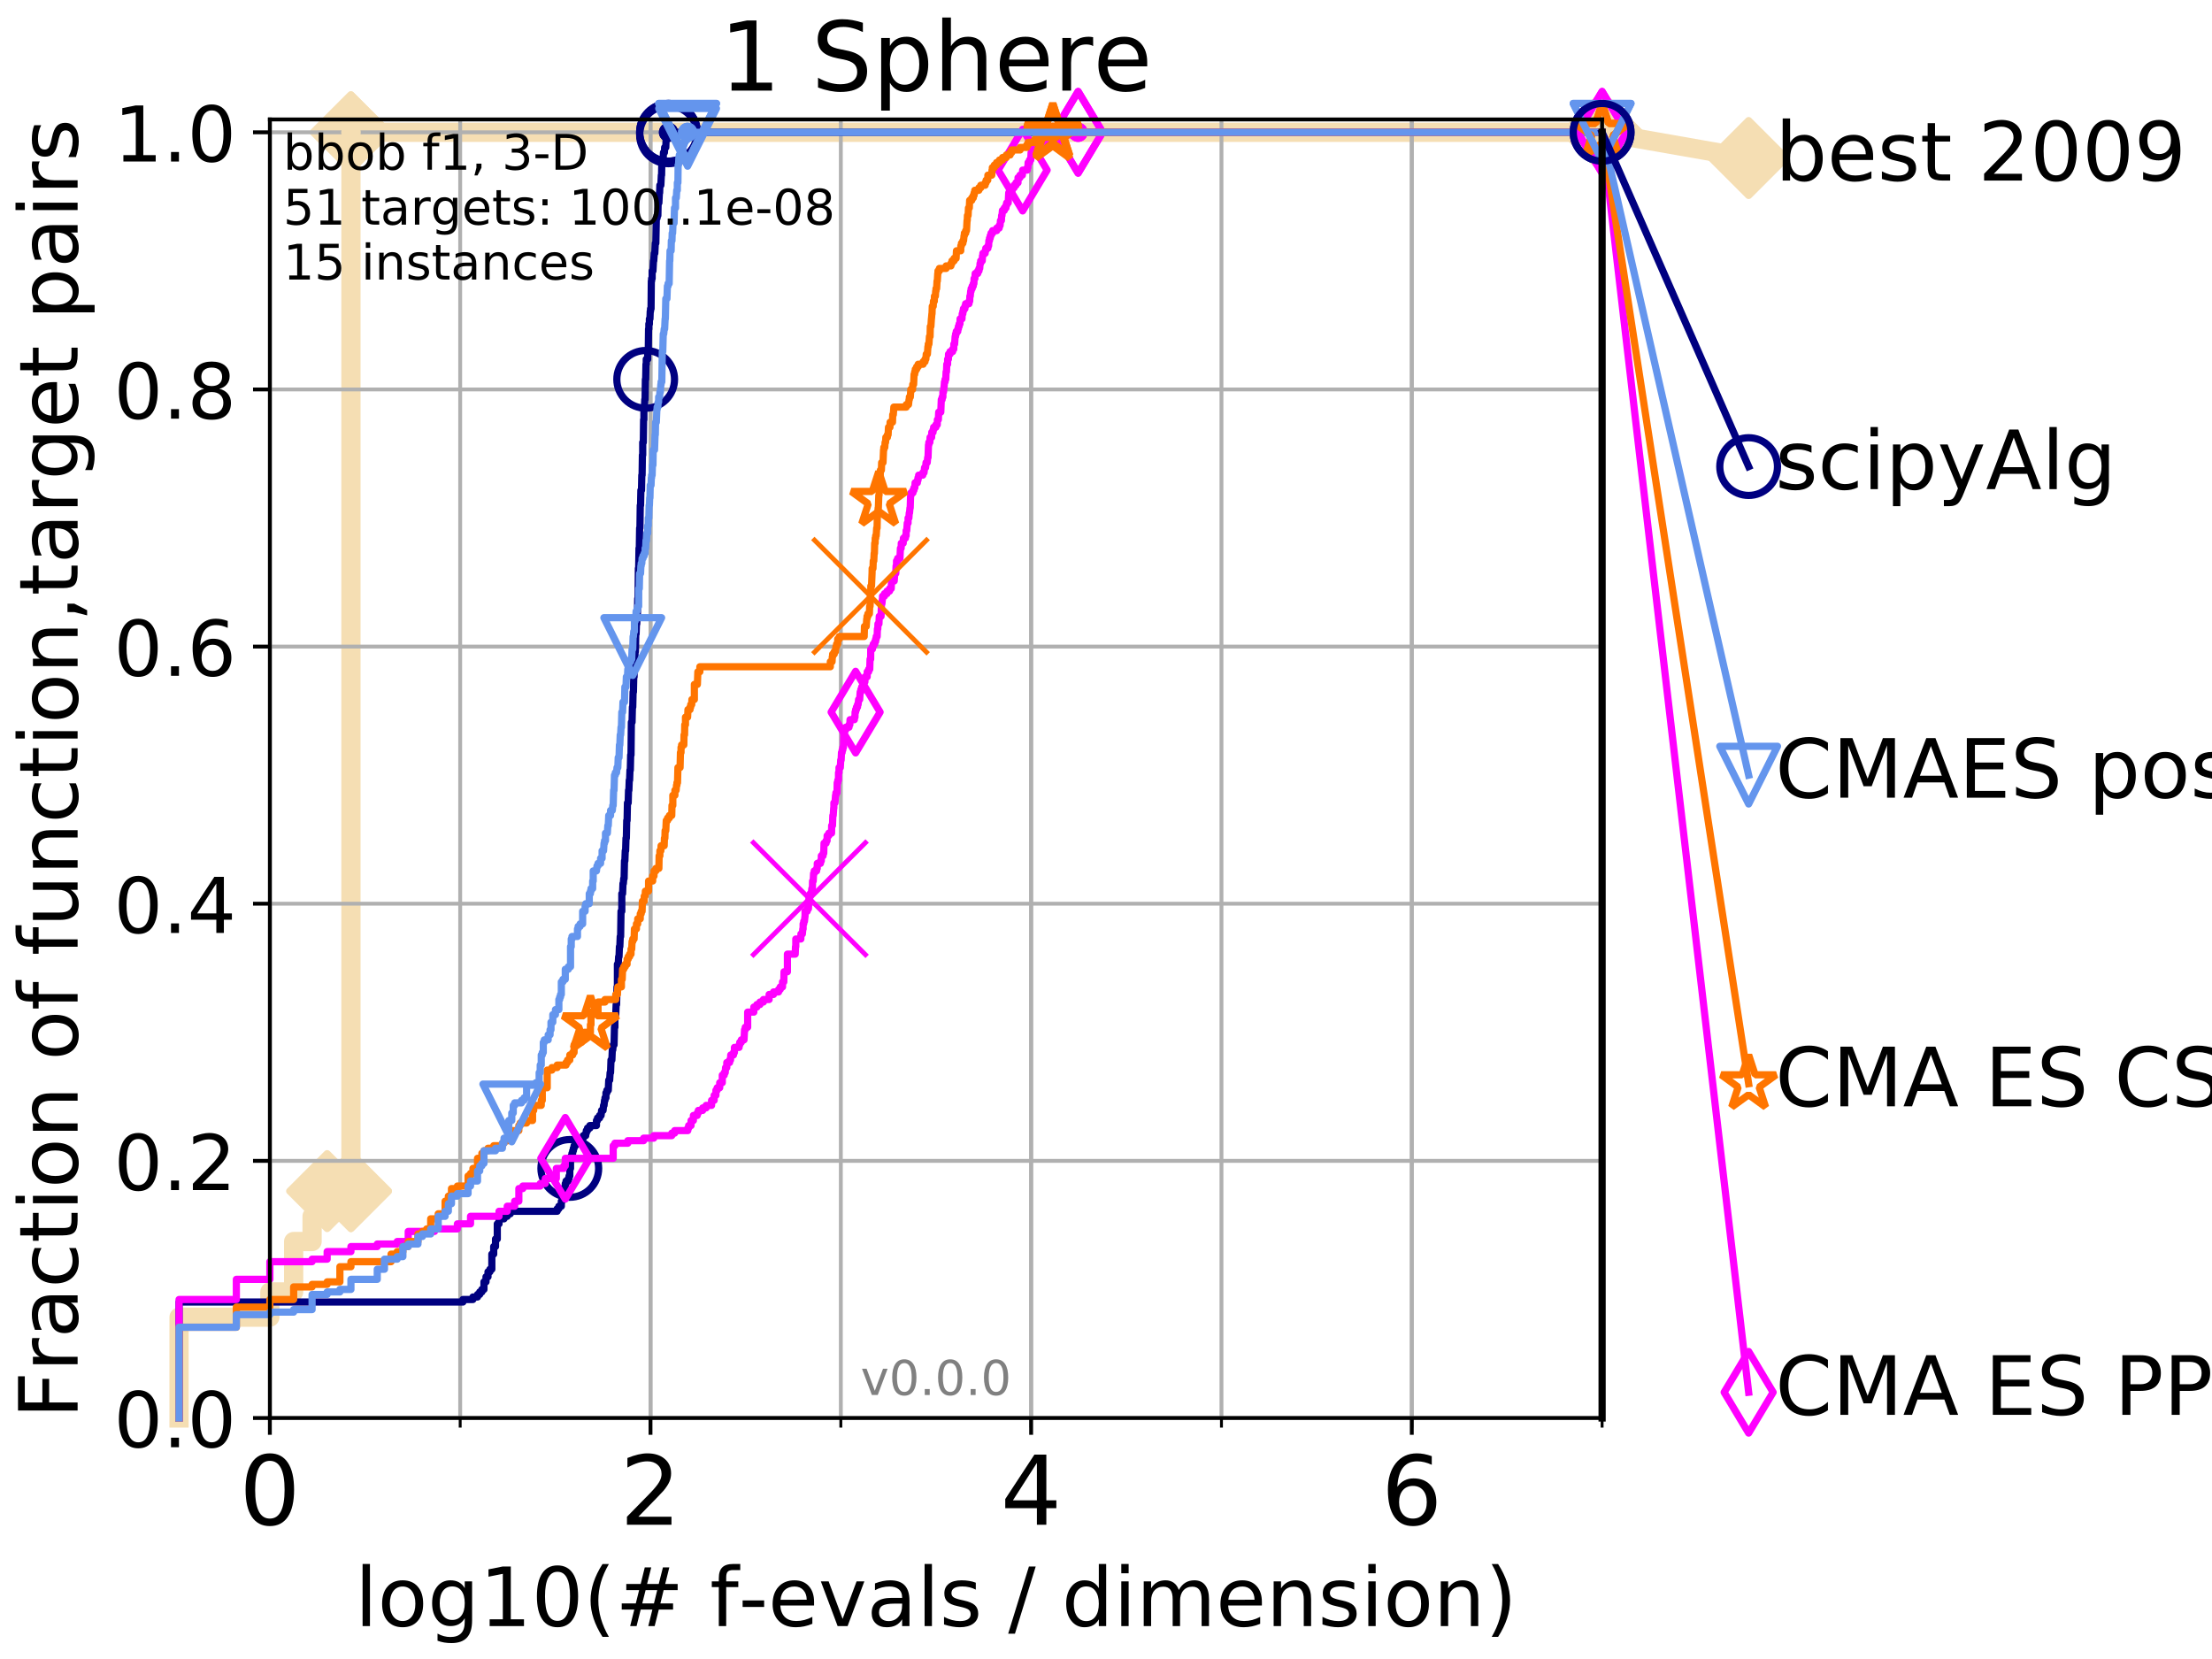 <?xml version="1.0" encoding="utf-8" standalone="no"?>
<!DOCTYPE svg PUBLIC "-//W3C//DTD SVG 1.1//EN"
  "http://www.w3.org/Graphics/SVG/1.1/DTD/svg11.dtd">
<!-- Created with matplotlib (http://matplotlib.org/) -->
<svg height="345pt" version="1.1" viewBox="0 0 460 345" width="460pt" xmlns="http://www.w3.org/2000/svg" xmlns:xlink="http://www.w3.org/1999/xlink">
 <defs>
  <style type="text/css">
*{stroke-linecap:butt;stroke-linejoin:round;}
  </style>
 </defs>
 <g id="figure_1">
  <g id="patch_1">
   <path d="M 0 345.6 
L 460.8 345.6 
L 460.8 0 
L 0 0 
z
" style="fill:#ffffff;"/>
  </g>
  <g id="axes_1">
   <g id="patch_2">
    <path d="M 56.12 294.88 
L 333.168 294.88 
L 333.168 24.84 
L 56.12 24.84 
z
" style="fill:#ffffff;"/>
   </g>
   <g id="line2d_1">
    <path d="M 37.236 294.88 
L 37.236 273.91 
L 56.12 273.91 
L 56.12 268.668 
L 61.065 268.668 
L 61.065 258.183 
L 64.9 258.183 
L 64.9 252.94 
L 68.034 252.94 
L 68.034 247.698 
L 72.979 247.698 
L 72.979 27.514 
L 333.168 27.514 
" style="fill:none;stroke:#f5deb3;stroke-linecap:square;stroke-width:4;"/>
   </g>
   <g id="line2d_2">
    <defs>
     <path d="M -0 7.778 
L 7.778 0 
L 0 -7.778 
L -7.778 -0 
z
" id="m03f3518da0" style="stroke:#f5deb3;stroke-linejoin:miter;stroke-width:1.5;"/>
    </defs>
    <g>
     <use style="fill:#f5deb3;stroke:#f5deb3;stroke-linejoin:miter;stroke-width:1.5;" x="68.034" xlink:href="#m03f3518da0" y="247.698"/>
     <use style="fill:#f5deb3;stroke:#f5deb3;stroke-linejoin:miter;stroke-width:1.5;" x="72.979" xlink:href="#m03f3518da0" y="247.698"/>
     <use style="fill:#f5deb3;stroke:#f5deb3;stroke-linejoin:miter;stroke-width:1.5;" x="72.979" xlink:href="#m03f3518da0" y="247.698"/>
     <use style="fill:#f5deb3;stroke:#f5deb3;stroke-linejoin:miter;stroke-width:1.5;" x="72.979" xlink:href="#m03f3518da0" y="27.514"/>
     <use style="fill:#f5deb3;stroke:#f5deb3;stroke-linejoin:miter;stroke-width:1.5;" x="72.979" xlink:href="#m03f3518da0" y="27.514"/>
     <use style="fill:#f5deb3;stroke:#f5deb3;stroke-linejoin:miter;stroke-width:1.5;" x="333.168" xlink:href="#m03f3518da0" y="27.514"/>
    </g>
   </g>
   <g id="line2d_3">
    <path style="fill:none;stroke:#f5deb3;stroke-linecap:square;stroke-width:4;"/>
    <g/>
   </g>
   <g id="line2d_4">
    <path d="M 333.168 27.514 
L 363.643 32.861 
" style="fill:none;stroke:#f5deb3;stroke-linecap:square;stroke-width:4;"/>
    <g>
     <use style="fill:#f5deb3;stroke:#f5deb3;stroke-linejoin:miter;stroke-width:1.5;" x="333.168" xlink:href="#m03f3518da0" y="27.514"/>
     <use style="fill:#f5deb3;stroke:#f5deb3;stroke-linejoin:miter;stroke-width:1.5;" x="363.643" xlink:href="#m03f3518da0" y="32.861"/>
    </g>
   </g>
   <g id="matplotlib.axis_1">
    <g id="xtick_1">
     <g id="line2d_5">
      <path clip-path="url(#pba77a80662)" d="M 56.12 294.88 
L 56.12 24.84 
" style="fill:none;stroke:#b0b0b0;stroke-linecap:square;stroke-width:0.8;"/>
     </g>
     <g id="line2d_6">
      <defs>
       <path d="M 0 0 
L 0 3.5 
" id="md57544f403" style="stroke:#000000;stroke-width:0.8;"/>
      </defs>
      <g>
       <use style="stroke:#000000;stroke-width:0.8;" x="56.12" xlink:href="#md57544f403" y="294.88"/>
      </g>
     </g>
     <g id="text_1">
      <!-- 0 -->
      <defs>
       <path d="M 31.781 66.406 
Q 24.172 66.406 20.328 58.906 
Q 16.5 51.422 16.5 36.375 
Q 16.5 21.391 20.328 13.891 
Q 24.172 6.391 31.781 6.391 
Q 39.453 6.391 43.281 13.891 
Q 47.125 21.391 47.125 36.375 
Q 47.125 51.422 43.281 58.906 
Q 39.453 66.406 31.781 66.406 
z
M 31.781 74.219 
Q 44.047 74.219 50.516 64.516 
Q 56.984 54.828 56.984 36.375 
Q 56.984 17.969 50.516 8.266 
Q 44.047 -1.422 31.781 -1.422 
Q 19.531 -1.422 13.062 8.266 
Q 6.594 17.969 6.594 36.375 
Q 6.594 54.828 13.062 64.516 
Q 19.531 74.219 31.781 74.219 
z
" id="DejaVuSans-30"/>
      </defs>
      <g transform="translate(49.758 317.077)scale(0.2 -0.2)">
       <use xlink:href="#DejaVuSans-30"/>
      </g>
     </g>
    </g>
    <g id="xtick_2">
     <g id="line2d_7">
      <path clip-path="url(#pba77a80662)" d="M 135.277 294.88 
L 135.277 24.84 
" style="fill:none;stroke:#b0b0b0;stroke-linecap:square;stroke-width:0.8;"/>
     </g>
     <g id="line2d_8">
      <g>
       <use style="stroke:#000000;stroke-width:0.8;" x="135.277" xlink:href="#md57544f403" y="294.88"/>
      </g>
     </g>
     <g id="text_2">
      <!-- 2 -->
      <defs>
       <path d="M 19.188 8.297 
L 53.609 8.297 
L 53.609 0 
L 7.328 0 
L 7.328 8.297 
Q 12.938 14.109 22.625 23.891 
Q 32.328 33.688 34.812 36.531 
Q 39.547 41.844 41.422 45.531 
Q 43.312 49.219 43.312 52.781 
Q 43.312 58.594 39.234 62.25 
Q 35.156 65.922 28.609 65.922 
Q 23.969 65.922 18.812 64.312 
Q 13.672 62.703 7.812 59.422 
L 7.812 69.391 
Q 13.766 71.781 18.938 73 
Q 24.125 74.219 28.422 74.219 
Q 39.75 74.219 46.484 68.547 
Q 53.219 62.891 53.219 53.422 
Q 53.219 48.922 51.531 44.891 
Q 49.859 40.875 45.406 35.406 
Q 44.188 33.984 37.641 27.219 
Q 31.109 20.453 19.188 8.297 
z
" id="DejaVuSans-32"/>
      </defs>
      <g transform="translate(128.914 317.077)scale(0.2 -0.2)">
       <use xlink:href="#DejaVuSans-32"/>
      </g>
     </g>
    </g>
    <g id="xtick_3">
     <g id="line2d_9">
      <path clip-path="url(#pba77a80662)" d="M 214.433 294.88 
L 214.433 24.84 
" style="fill:none;stroke:#b0b0b0;stroke-linecap:square;stroke-width:0.8;"/>
     </g>
     <g id="line2d_10">
      <g>
       <use style="stroke:#000000;stroke-width:0.8;" x="214.433" xlink:href="#md57544f403" y="294.88"/>
      </g>
     </g>
     <g id="text_3">
      <!-- 4 -->
      <defs>
       <path d="M 37.797 64.312 
L 12.891 25.391 
L 37.797 25.391 
z
M 35.203 72.906 
L 47.609 72.906 
L 47.609 25.391 
L 58.016 25.391 
L 58.016 17.188 
L 47.609 17.188 
L 47.609 0 
L 37.797 0 
L 37.797 17.188 
L 4.891 17.188 
L 4.891 26.703 
z
" id="DejaVuSans-34"/>
      </defs>
      <g transform="translate(208.071 317.077)scale(0.2 -0.2)">
       <use xlink:href="#DejaVuSans-34"/>
      </g>
     </g>
    </g>
    <g id="xtick_4">
     <g id="line2d_11">
      <path clip-path="url(#pba77a80662)" d="M 293.59 294.88 
L 293.59 24.84 
" style="fill:none;stroke:#b0b0b0;stroke-linecap:square;stroke-width:0.8;"/>
     </g>
     <g id="line2d_12">
      <g>
       <use style="stroke:#000000;stroke-width:0.8;" x="293.59" xlink:href="#md57544f403" y="294.88"/>
      </g>
     </g>
     <g id="text_4">
      <!-- 6 -->
      <defs>
       <path d="M 33.016 40.375 
Q 26.375 40.375 22.484 35.828 
Q 18.609 31.297 18.609 23.391 
Q 18.609 15.531 22.484 10.953 
Q 26.375 6.391 33.016 6.391 
Q 39.656 6.391 43.531 10.953 
Q 47.406 15.531 47.406 23.391 
Q 47.406 31.297 43.531 35.828 
Q 39.656 40.375 33.016 40.375 
z
M 52.594 71.297 
L 52.594 62.312 
Q 48.875 64.062 45.094 64.984 
Q 41.312 65.922 37.594 65.922 
Q 27.828 65.922 22.672 59.328 
Q 17.531 52.734 16.797 39.406 
Q 19.672 43.656 24.016 45.922 
Q 28.375 48.188 33.594 48.188 
Q 44.578 48.188 50.953 41.516 
Q 57.328 34.859 57.328 23.391 
Q 57.328 12.156 50.688 5.359 
Q 44.047 -1.422 33.016 -1.422 
Q 20.359 -1.422 13.672 8.266 
Q 6.984 17.969 6.984 36.375 
Q 6.984 53.656 15.188 63.938 
Q 23.391 74.219 37.203 74.219 
Q 40.922 74.219 44.703 73.484 
Q 48.484 72.75 52.594 71.297 
z
" id="DejaVuSans-36"/>
      </defs>
      <g transform="translate(287.227 317.077)scale(0.2 -0.2)">
       <use xlink:href="#DejaVuSans-36"/>
      </g>
     </g>
    </g>
    <g id="xtick_5">
     <g id="line2d_13">
      <path clip-path="url(#pba77a80662)" d="M 56.12 294.88 
L 56.12 24.84 
" style="fill:none;stroke:#b0b0b0;stroke-linecap:square;stroke-width:0.8;"/>
     </g>
     <g id="line2d_14">
      <defs>
       <path d="M 0 0 
L 0 2 
" id="mdb40f99339" style="stroke:#000000;stroke-width:0.6;"/>
      </defs>
      <g>
       <use style="stroke:#000000;stroke-width:0.6;" x="56.12" xlink:href="#mdb40f99339" y="294.88"/>
      </g>
     </g>
    </g>
    <g id="xtick_6">
     <g id="line2d_15">
      <path clip-path="url(#pba77a80662)" d="M 95.698 294.88 
L 95.698 24.84 
" style="fill:none;stroke:#b0b0b0;stroke-linecap:square;stroke-width:0.8;"/>
     </g>
     <g id="line2d_16">
      <g>
       <use style="stroke:#000000;stroke-width:0.6;" x="95.698" xlink:href="#mdb40f99339" y="294.88"/>
      </g>
     </g>
    </g>
    <g id="xtick_7">
     <g id="line2d_17">
      <path clip-path="url(#pba77a80662)" d="M 135.277 294.88 
L 135.277 24.84 
" style="fill:none;stroke:#b0b0b0;stroke-linecap:square;stroke-width:0.8;"/>
     </g>
     <g id="line2d_18">
      <g>
       <use style="stroke:#000000;stroke-width:0.6;" x="135.277" xlink:href="#mdb40f99339" y="294.88"/>
      </g>
     </g>
    </g>
    <g id="xtick_8">
     <g id="line2d_19">
      <path clip-path="url(#pba77a80662)" d="M 174.855 294.88 
L 174.855 24.84 
" style="fill:none;stroke:#b0b0b0;stroke-linecap:square;stroke-width:0.8;"/>
     </g>
     <g id="line2d_20">
      <g>
       <use style="stroke:#000000;stroke-width:0.6;" x="174.855" xlink:href="#mdb40f99339" y="294.88"/>
      </g>
     </g>
    </g>
    <g id="xtick_9">
     <g id="line2d_21">
      <path clip-path="url(#pba77a80662)" d="M 214.433 294.88 
L 214.433 24.84 
" style="fill:none;stroke:#b0b0b0;stroke-linecap:square;stroke-width:0.8;"/>
     </g>
     <g id="line2d_22">
      <g>
       <use style="stroke:#000000;stroke-width:0.6;" x="214.433" xlink:href="#mdb40f99339" y="294.88"/>
      </g>
     </g>
    </g>
    <g id="xtick_10">
     <g id="line2d_23">
      <path clip-path="url(#pba77a80662)" d="M 254.011 294.88 
L 254.011 24.84 
" style="fill:none;stroke:#b0b0b0;stroke-linecap:square;stroke-width:0.8;"/>
     </g>
     <g id="line2d_24">
      <g>
       <use style="stroke:#000000;stroke-width:0.6;" x="254.011" xlink:href="#mdb40f99339" y="294.88"/>
      </g>
     </g>
    </g>
    <g id="xtick_11">
     <g id="line2d_25">
      <path clip-path="url(#pba77a80662)" d="M 293.59 294.88 
L 293.59 24.84 
" style="fill:none;stroke:#b0b0b0;stroke-linecap:square;stroke-width:0.8;"/>
     </g>
     <g id="line2d_26">
      <g>
       <use style="stroke:#000000;stroke-width:0.6;" x="293.59" xlink:href="#mdb40f99339" y="294.88"/>
      </g>
     </g>
    </g>
    <g id="xtick_12">
     <g id="line2d_27">
      <path clip-path="url(#pba77a80662)" d="M 333.168 294.88 
L 333.168 24.84 
" style="fill:none;stroke:#b0b0b0;stroke-linecap:square;stroke-width:0.8;"/>
     </g>
     <g id="line2d_28">
      <g>
       <use style="stroke:#000000;stroke-width:0.6;" x="333.168" xlink:href="#mdb40f99339" y="294.88"/>
      </g>
     </g>
    </g>
    <g id="text_5">
     <!-- log10(# f-evals / dimension) -->
     <defs>
      <path d="M 9.422 75.984 
L 18.406 75.984 
L 18.406 0 
L 9.422 0 
z
" id="DejaVuSans-6c"/>
      <path d="M 30.609 48.391 
Q 23.391 48.391 19.188 42.75 
Q 14.984 37.109 14.984 27.297 
Q 14.984 17.484 19.156 11.844 
Q 23.344 6.203 30.609 6.203 
Q 37.797 6.203 41.984 11.859 
Q 46.188 17.531 46.188 27.297 
Q 46.188 37.016 41.984 42.703 
Q 37.797 48.391 30.609 48.391 
z
M 30.609 56 
Q 42.328 56 49.016 48.375 
Q 55.719 40.766 55.719 27.297 
Q 55.719 13.875 49.016 6.219 
Q 42.328 -1.422 30.609 -1.422 
Q 18.844 -1.422 12.172 6.219 
Q 5.516 13.875 5.516 27.297 
Q 5.516 40.766 12.172 48.375 
Q 18.844 56 30.609 56 
z
" id="DejaVuSans-6f"/>
      <path d="M 45.406 27.984 
Q 45.406 37.75 41.375 43.109 
Q 37.359 48.484 30.078 48.484 
Q 22.859 48.484 18.828 43.109 
Q 14.797 37.75 14.797 27.984 
Q 14.797 18.266 18.828 12.891 
Q 22.859 7.516 30.078 7.516 
Q 37.359 7.516 41.375 12.891 
Q 45.406 18.266 45.406 27.984 
z
M 54.391 6.781 
Q 54.391 -7.172 48.188 -13.984 
Q 42 -20.797 29.203 -20.797 
Q 24.469 -20.797 20.266 -20.094 
Q 16.062 -19.391 12.109 -17.922 
L 12.109 -9.188 
Q 16.062 -11.328 19.922 -12.344 
Q 23.781 -13.375 27.781 -13.375 
Q 36.625 -13.375 41.016 -8.766 
Q 45.406 -4.156 45.406 5.172 
L 45.406 9.625 
Q 42.625 4.781 38.281 2.391 
Q 33.938 0 27.875 0 
Q 17.828 0 11.672 7.656 
Q 5.516 15.328 5.516 27.984 
Q 5.516 40.672 11.672 48.328 
Q 17.828 56 27.875 56 
Q 33.938 56 38.281 53.609 
Q 42.625 51.219 45.406 46.391 
L 45.406 54.688 
L 54.391 54.688 
z
" id="DejaVuSans-67"/>
      <path d="M 12.406 8.297 
L 28.516 8.297 
L 28.516 63.922 
L 10.984 60.406 
L 10.984 69.391 
L 28.422 72.906 
L 38.281 72.906 
L 38.281 8.297 
L 54.391 8.297 
L 54.391 0 
L 12.406 0 
z
" id="DejaVuSans-31"/>
      <path d="M 31 75.875 
Q 24.469 64.656 21.281 53.656 
Q 18.109 42.672 18.109 31.391 
Q 18.109 20.125 21.312 9.062 
Q 24.516 -2 31 -13.188 
L 23.188 -13.188 
Q 15.875 -1.703 12.234 9.375 
Q 8.594 20.453 8.594 31.391 
Q 8.594 42.281 12.203 53.312 
Q 15.828 64.359 23.188 75.875 
z
" id="DejaVuSans-28"/>
      <path d="M 51.125 44 
L 36.922 44 
L 32.812 27.688 
L 47.125 27.688 
z
M 43.797 71.781 
L 38.719 51.516 
L 52.984 51.516 
L 58.109 71.781 
L 65.922 71.781 
L 60.891 51.516 
L 76.125 51.516 
L 76.125 44 
L 58.984 44 
L 54.984 27.688 
L 70.516 27.688 
L 70.516 20.219 
L 53.078 20.219 
L 48 0 
L 40.188 0 
L 45.219 20.219 
L 30.906 20.219 
L 25.875 0 
L 18.016 0 
L 23.094 20.219 
L 7.719 20.219 
L 7.719 27.688 
L 24.906 27.688 
L 29 44 
L 13.281 44 
L 13.281 51.516 
L 30.906 51.516 
L 35.891 71.781 
z
" id="DejaVuSans-23"/>
      <path id="DejaVuSans-20"/>
      <path d="M 37.109 75.984 
L 37.109 68.5 
L 28.516 68.5 
Q 23.688 68.5 21.797 66.547 
Q 19.922 64.594 19.922 59.516 
L 19.922 54.688 
L 34.719 54.688 
L 34.719 47.703 
L 19.922 47.703 
L 19.922 0 
L 10.891 0 
L 10.891 47.703 
L 2.297 47.703 
L 2.297 54.688 
L 10.891 54.688 
L 10.891 58.5 
Q 10.891 67.625 15.141 71.797 
Q 19.391 75.984 28.609 75.984 
z
" id="DejaVuSans-66"/>
      <path d="M 4.891 31.391 
L 31.203 31.391 
L 31.203 23.391 
L 4.891 23.391 
z
" id="DejaVuSans-2d"/>
      <path d="M 56.203 29.594 
L 56.203 25.203 
L 14.891 25.203 
Q 15.484 15.922 20.484 11.062 
Q 25.484 6.203 34.422 6.203 
Q 39.594 6.203 44.453 7.469 
Q 49.312 8.734 54.109 11.281 
L 54.109 2.781 
Q 49.266 0.734 44.188 -0.344 
Q 39.109 -1.422 33.891 -1.422 
Q 20.797 -1.422 13.156 6.188 
Q 5.516 13.812 5.516 26.812 
Q 5.516 40.234 12.766 48.109 
Q 20.016 56 32.328 56 
Q 43.359 56 49.781 48.891 
Q 56.203 41.797 56.203 29.594 
z
M 47.219 32.234 
Q 47.125 39.594 43.094 43.984 
Q 39.062 48.391 32.422 48.391 
Q 24.906 48.391 20.391 44.141 
Q 15.875 39.891 15.188 32.172 
z
" id="DejaVuSans-65"/>
      <path d="M 2.984 54.688 
L 12.5 54.688 
L 29.594 8.797 
L 46.688 54.688 
L 56.203 54.688 
L 35.688 0 
L 23.484 0 
z
" id="DejaVuSans-76"/>
      <path d="M 34.281 27.484 
Q 23.391 27.484 19.188 25 
Q 14.984 22.516 14.984 16.5 
Q 14.984 11.719 18.141 8.906 
Q 21.297 6.109 26.703 6.109 
Q 34.188 6.109 38.703 11.406 
Q 43.219 16.703 43.219 25.484 
L 43.219 27.484 
z
M 52.203 31.203 
L 52.203 0 
L 43.219 0 
L 43.219 8.297 
Q 40.141 3.328 35.547 0.953 
Q 30.953 -1.422 24.312 -1.422 
Q 15.922 -1.422 10.953 3.297 
Q 6 8.016 6 15.922 
Q 6 25.141 12.172 29.828 
Q 18.359 34.516 30.609 34.516 
L 43.219 34.516 
L 43.219 35.406 
Q 43.219 41.609 39.141 45 
Q 35.062 48.391 27.688 48.391 
Q 23 48.391 18.547 47.266 
Q 14.109 46.141 10.016 43.891 
L 10.016 52.203 
Q 14.938 54.109 19.578 55.047 
Q 24.219 56 28.609 56 
Q 40.484 56 46.344 49.844 
Q 52.203 43.703 52.203 31.203 
z
" id="DejaVuSans-61"/>
      <path d="M 44.281 53.078 
L 44.281 44.578 
Q 40.484 46.531 36.375 47.5 
Q 32.281 48.484 27.875 48.484 
Q 21.188 48.484 17.844 46.438 
Q 14.5 44.391 14.5 40.281 
Q 14.5 37.156 16.891 35.375 
Q 19.281 33.594 26.516 31.984 
L 29.594 31.297 
Q 39.156 29.25 43.188 25.516 
Q 47.219 21.781 47.219 15.094 
Q 47.219 7.469 41.188 3.016 
Q 35.156 -1.422 24.609 -1.422 
Q 20.219 -1.422 15.453 -0.562 
Q 10.688 0.297 5.422 2 
L 5.422 11.281 
Q 10.406 8.688 15.234 7.391 
Q 20.062 6.109 24.812 6.109 
Q 31.156 6.109 34.562 8.281 
Q 37.984 10.453 37.984 14.406 
Q 37.984 18.062 35.516 20.016 
Q 33.062 21.969 24.703 23.781 
L 21.578 24.516 
Q 13.234 26.266 9.516 29.906 
Q 5.812 33.547 5.812 39.891 
Q 5.812 47.609 11.281 51.797 
Q 16.75 56 26.812 56 
Q 31.781 56 36.172 55.266 
Q 40.578 54.547 44.281 53.078 
z
" id="DejaVuSans-73"/>
      <path d="M 25.391 72.906 
L 33.688 72.906 
L 8.297 -9.281 
L 0 -9.281 
z
" id="DejaVuSans-2f"/>
      <path d="M 45.406 46.391 
L 45.406 75.984 
L 54.391 75.984 
L 54.391 0 
L 45.406 0 
L 45.406 8.203 
Q 42.578 3.328 38.25 0.953 
Q 33.938 -1.422 27.875 -1.422 
Q 17.969 -1.422 11.734 6.484 
Q 5.516 14.406 5.516 27.297 
Q 5.516 40.188 11.734 48.094 
Q 17.969 56 27.875 56 
Q 33.938 56 38.25 53.625 
Q 42.578 51.266 45.406 46.391 
z
M 14.797 27.297 
Q 14.797 17.391 18.875 11.75 
Q 22.953 6.109 30.078 6.109 
Q 37.203 6.109 41.297 11.75 
Q 45.406 17.391 45.406 27.297 
Q 45.406 37.203 41.297 42.844 
Q 37.203 48.484 30.078 48.484 
Q 22.953 48.484 18.875 42.844 
Q 14.797 37.203 14.797 27.297 
z
" id="DejaVuSans-64"/>
      <path d="M 9.422 54.688 
L 18.406 54.688 
L 18.406 0 
L 9.422 0 
z
M 9.422 75.984 
L 18.406 75.984 
L 18.406 64.594 
L 9.422 64.594 
z
" id="DejaVuSans-69"/>
      <path d="M 52 44.188 
Q 55.375 50.25 60.062 53.125 
Q 64.75 56 71.094 56 
Q 79.641 56 84.281 50.016 
Q 88.922 44.047 88.922 33.016 
L 88.922 0 
L 79.891 0 
L 79.891 32.719 
Q 79.891 40.578 77.094 44.375 
Q 74.312 48.188 68.609 48.188 
Q 61.625 48.188 57.562 43.547 
Q 53.516 38.922 53.516 30.906 
L 53.516 0 
L 44.484 0 
L 44.484 32.719 
Q 44.484 40.625 41.703 44.406 
Q 38.922 48.188 33.109 48.188 
Q 26.219 48.188 22.156 43.531 
Q 18.109 38.875 18.109 30.906 
L 18.109 0 
L 9.078 0 
L 9.078 54.688 
L 18.109 54.688 
L 18.109 46.188 
Q 21.188 51.219 25.484 53.609 
Q 29.781 56 35.688 56 
Q 41.656 56 45.828 52.969 
Q 50 49.953 52 44.188 
z
" id="DejaVuSans-6d"/>
      <path d="M 54.891 33.016 
L 54.891 0 
L 45.906 0 
L 45.906 32.719 
Q 45.906 40.484 42.875 44.328 
Q 39.844 48.188 33.797 48.188 
Q 26.516 48.188 22.312 43.547 
Q 18.109 38.922 18.109 30.906 
L 18.109 0 
L 9.078 0 
L 9.078 54.688 
L 18.109 54.688 
L 18.109 46.188 
Q 21.344 51.125 25.703 53.562 
Q 30.078 56 35.797 56 
Q 45.219 56 50.047 50.172 
Q 54.891 44.344 54.891 33.016 
z
" id="DejaVuSans-6e"/>
      <path d="M 8.016 75.875 
L 15.828 75.875 
Q 23.141 64.359 26.781 53.312 
Q 30.422 42.281 30.422 31.391 
Q 30.422 20.453 26.781 9.375 
Q 23.141 -1.703 15.828 -13.188 
L 8.016 -13.188 
Q 14.5 -2 17.703 9.062 
Q 20.906 20.125 20.906 31.391 
Q 20.906 42.672 17.703 53.656 
Q 14.5 64.656 8.016 75.875 
z
" id="DejaVuSans-29"/>
     </defs>
     <g transform="translate(73.803 338.154)scale(0.17 -0.17)">
      <use xlink:href="#DejaVuSans-6c"/>
      <use x="27.783" xlink:href="#DejaVuSans-6f"/>
      <use x="88.965" xlink:href="#DejaVuSans-67"/>
      <use x="152.441" xlink:href="#DejaVuSans-31"/>
      <use x="216.064" xlink:href="#DejaVuSans-30"/>
      <use x="279.688" xlink:href="#DejaVuSans-28"/>
      <use x="318.701" xlink:href="#DejaVuSans-23"/>
      <use x="402.49" xlink:href="#DejaVuSans-20"/>
      <use x="434.277" xlink:href="#DejaVuSans-66"/>
      <use x="469.404" xlink:href="#DejaVuSans-2d"/>
      <use x="505.488" xlink:href="#DejaVuSans-65"/>
      <use x="567.012" xlink:href="#DejaVuSans-76"/>
      <use x="626.191" xlink:href="#DejaVuSans-61"/>
      <use x="687.471" xlink:href="#DejaVuSans-6c"/>
      <use x="715.254" xlink:href="#DejaVuSans-73"/>
      <use x="767.354" xlink:href="#DejaVuSans-20"/>
      <use x="799.141" xlink:href="#DejaVuSans-2f"/>
      <use x="832.832" xlink:href="#DejaVuSans-20"/>
      <use x="864.619" xlink:href="#DejaVuSans-64"/>
      <use x="928.096" xlink:href="#DejaVuSans-69"/>
      <use x="955.879" xlink:href="#DejaVuSans-6d"/>
      <use x="1053.291" xlink:href="#DejaVuSans-65"/>
      <use x="1114.814" xlink:href="#DejaVuSans-6e"/>
      <use x="1178.193" xlink:href="#DejaVuSans-73"/>
      <use x="1230.293" xlink:href="#DejaVuSans-69"/>
      <use x="1258.076" xlink:href="#DejaVuSans-6f"/>
      <use x="1319.258" xlink:href="#DejaVuSans-6e"/>
      <use x="1382.637" xlink:href="#DejaVuSans-29"/>
     </g>
    </g>
   </g>
   <g id="matplotlib.axis_2">
    <g id="ytick_1">
     <g id="line2d_29">
      <path clip-path="url(#pba77a80662)" d="M 56.12 294.88 
L 333.168 294.88 
" style="fill:none;stroke:#b0b0b0;stroke-linecap:square;stroke-width:0.8;"/>
     </g>
     <g id="line2d_30">
      <defs>
       <path d="M 0 0 
L -3.5 0 
" id="m2a0550a523" style="stroke:#000000;stroke-width:0.8;"/>
      </defs>
      <g>
       <use style="stroke:#000000;stroke-width:0.8;" x="56.12" xlink:href="#m2a0550a523" y="294.88"/>
      </g>
     </g>
     <g id="text_6">
      <!-- 0.0 -->
      <defs>
       <path d="M 10.688 12.406 
L 21 12.406 
L 21 0 
L 10.688 0 
z
" id="DejaVuSans-2e"/>
      </defs>
      <g transform="translate(23.675 300.959)scale(0.16 -0.16)">
       <use xlink:href="#DejaVuSans-30"/>
       <use x="63.623" xlink:href="#DejaVuSans-2e"/>
       <use x="95.41" xlink:href="#DejaVuSans-30"/>
      </g>
     </g>
    </g>
    <g id="ytick_2">
     <g id="line2d_31">
      <path clip-path="url(#pba77a80662)" d="M 56.12 241.407 
L 333.168 241.407 
" style="fill:none;stroke:#b0b0b0;stroke-linecap:square;stroke-width:0.8;"/>
     </g>
     <g id="line2d_32">
      <g>
       <use style="stroke:#000000;stroke-width:0.8;" x="56.12" xlink:href="#m2a0550a523" y="241.407"/>
      </g>
     </g>
     <g id="text_7">
      <!-- 0.2 -->
      <g transform="translate(23.675 247.485)scale(0.16 -0.16)">
       <use xlink:href="#DejaVuSans-30"/>
       <use x="63.623" xlink:href="#DejaVuSans-2e"/>
       <use x="95.41" xlink:href="#DejaVuSans-32"/>
      </g>
     </g>
    </g>
    <g id="ytick_3">
     <g id="line2d_33">
      <path clip-path="url(#pba77a80662)" d="M 56.12 187.933 
L 333.168 187.933 
" style="fill:none;stroke:#b0b0b0;stroke-linecap:square;stroke-width:0.8;"/>
     </g>
     <g id="line2d_34">
      <g>
       <use style="stroke:#000000;stroke-width:0.8;" x="56.12" xlink:href="#m2a0550a523" y="187.933"/>
      </g>
     </g>
     <g id="text_8">
      <!-- 0.4 -->
      <g transform="translate(23.675 194.012)scale(0.16 -0.16)">
       <use xlink:href="#DejaVuSans-30"/>
       <use x="63.623" xlink:href="#DejaVuSans-2e"/>
       <use x="95.41" xlink:href="#DejaVuSans-34"/>
      </g>
     </g>
    </g>
    <g id="ytick_4">
     <g id="line2d_35">
      <path clip-path="url(#pba77a80662)" d="M 56.12 134.46 
L 333.168 134.46 
" style="fill:none;stroke:#b0b0b0;stroke-linecap:square;stroke-width:0.8;"/>
     </g>
     <g id="line2d_36">
      <g>
       <use style="stroke:#000000;stroke-width:0.8;" x="56.12" xlink:href="#m2a0550a523" y="134.46"/>
      </g>
     </g>
     <g id="text_9">
      <!-- 0.6 -->
      <g transform="translate(23.675 140.539)scale(0.16 -0.16)">
       <use xlink:href="#DejaVuSans-30"/>
       <use x="63.623" xlink:href="#DejaVuSans-2e"/>
       <use x="95.41" xlink:href="#DejaVuSans-36"/>
      </g>
     </g>
    </g>
    <g id="ytick_5">
     <g id="line2d_37">
      <path clip-path="url(#pba77a80662)" d="M 56.12 80.987 
L 333.168 80.987 
" style="fill:none;stroke:#b0b0b0;stroke-linecap:square;stroke-width:0.8;"/>
     </g>
     <g id="line2d_38">
      <g>
       <use style="stroke:#000000;stroke-width:0.8;" x="56.12" xlink:href="#m2a0550a523" y="80.987"/>
      </g>
     </g>
     <g id="text_10">
      <!-- 0.8 -->
      <defs>
       <path d="M 31.781 34.625 
Q 24.75 34.625 20.719 30.859 
Q 16.703 27.094 16.703 20.516 
Q 16.703 13.922 20.719 10.156 
Q 24.75 6.391 31.781 6.391 
Q 38.812 6.391 42.859 10.172 
Q 46.922 13.969 46.922 20.516 
Q 46.922 27.094 42.891 30.859 
Q 38.875 34.625 31.781 34.625 
z
M 21.922 38.812 
Q 15.578 40.375 12.031 44.719 
Q 8.5 49.078 8.5 55.328 
Q 8.5 64.062 14.719 69.141 
Q 20.953 74.219 31.781 74.219 
Q 42.672 74.219 48.875 69.141 
Q 55.078 64.062 55.078 55.328 
Q 55.078 49.078 51.531 44.719 
Q 48 40.375 41.703 38.812 
Q 48.828 37.156 52.797 32.312 
Q 56.781 27.484 56.781 20.516 
Q 56.781 9.906 50.312 4.234 
Q 43.844 -1.422 31.781 -1.422 
Q 19.734 -1.422 13.25 4.234 
Q 6.781 9.906 6.781 20.516 
Q 6.781 27.484 10.781 32.312 
Q 14.797 37.156 21.922 38.812 
z
M 18.312 54.391 
Q 18.312 48.734 21.844 45.562 
Q 25.391 42.391 31.781 42.391 
Q 38.141 42.391 41.719 45.562 
Q 45.312 48.734 45.312 54.391 
Q 45.312 60.062 41.719 63.234 
Q 38.141 66.406 31.781 66.406 
Q 25.391 66.406 21.844 63.234 
Q 18.312 60.062 18.312 54.391 
z
" id="DejaVuSans-38"/>
      </defs>
      <g transform="translate(23.675 87.066)scale(0.16 -0.16)">
       <use xlink:href="#DejaVuSans-30"/>
       <use x="63.623" xlink:href="#DejaVuSans-2e"/>
       <use x="95.41" xlink:href="#DejaVuSans-38"/>
      </g>
     </g>
    </g>
    <g id="ytick_6">
     <g id="line2d_39">
      <path clip-path="url(#pba77a80662)" d="M 56.12 27.514 
L 333.168 27.514 
" style="fill:none;stroke:#b0b0b0;stroke-linecap:square;stroke-width:0.8;"/>
     </g>
     <g id="line2d_40">
      <g>
       <use style="stroke:#000000;stroke-width:0.8;" x="56.12" xlink:href="#m2a0550a523" y="27.514"/>
      </g>
     </g>
     <g id="text_11">
      <!-- 1.0 -->
      <g transform="translate(23.675 33.592)scale(0.16 -0.16)">
       <use xlink:href="#DejaVuSans-31"/>
       <use x="63.623" xlink:href="#DejaVuSans-2e"/>
       <use x="95.41" xlink:href="#DejaVuSans-30"/>
      </g>
     </g>
    </g>
    <g id="text_12">
     <!-- Fraction of function,target pairs -->
     <defs>
      <path d="M 9.812 72.906 
L 51.703 72.906 
L 51.703 64.594 
L 19.672 64.594 
L 19.672 43.109 
L 48.578 43.109 
L 48.578 34.812 
L 19.672 34.812 
L 19.672 0 
L 9.812 0 
z
" id="DejaVuSans-46"/>
      <path d="M 41.109 46.297 
Q 39.594 47.172 37.812 47.578 
Q 36.031 48 33.891 48 
Q 26.266 48 22.188 43.047 
Q 18.109 38.094 18.109 28.812 
L 18.109 0 
L 9.078 0 
L 9.078 54.688 
L 18.109 54.688 
L 18.109 46.188 
Q 20.953 51.172 25.484 53.578 
Q 30.031 56 36.531 56 
Q 37.453 56 38.578 55.875 
Q 39.703 55.766 41.062 55.516 
z
" id="DejaVuSans-72"/>
      <path d="M 48.781 52.594 
L 48.781 44.188 
Q 44.969 46.297 41.141 47.344 
Q 37.312 48.391 33.406 48.391 
Q 24.656 48.391 19.812 42.844 
Q 14.984 37.312 14.984 27.297 
Q 14.984 17.281 19.812 11.734 
Q 24.656 6.203 33.406 6.203 
Q 37.312 6.203 41.141 7.25 
Q 44.969 8.297 48.781 10.406 
L 48.781 2.094 
Q 45.016 0.344 40.984 -0.531 
Q 36.969 -1.422 32.422 -1.422 
Q 20.062 -1.422 12.781 6.344 
Q 5.516 14.109 5.516 27.297 
Q 5.516 40.672 12.859 48.328 
Q 20.219 56 33.016 56 
Q 37.156 56 41.109 55.141 
Q 45.062 54.297 48.781 52.594 
z
" id="DejaVuSans-63"/>
      <path d="M 18.312 70.219 
L 18.312 54.688 
L 36.812 54.688 
L 36.812 47.703 
L 18.312 47.703 
L 18.312 18.016 
Q 18.312 11.328 20.141 9.422 
Q 21.969 7.516 27.594 7.516 
L 36.812 7.516 
L 36.812 0 
L 27.594 0 
Q 17.188 0 13.234 3.875 
Q 9.281 7.766 9.281 18.016 
L 9.281 47.703 
L 2.688 47.703 
L 2.688 54.688 
L 9.281 54.688 
L 9.281 70.219 
z
" id="DejaVuSans-74"/>
      <path d="M 8.5 21.578 
L 8.5 54.688 
L 17.484 54.688 
L 17.484 21.922 
Q 17.484 14.156 20.5 10.266 
Q 23.531 6.391 29.594 6.391 
Q 36.859 6.391 41.078 11.031 
Q 45.312 15.672 45.312 23.688 
L 45.312 54.688 
L 54.297 54.688 
L 54.297 0 
L 45.312 0 
L 45.312 8.406 
Q 42.047 3.422 37.719 1 
Q 33.406 -1.422 27.688 -1.422 
Q 18.266 -1.422 13.375 4.438 
Q 8.5 10.297 8.5 21.578 
z
M 31.109 56 
z
" id="DejaVuSans-75"/>
      <path d="M 11.719 12.406 
L 22.016 12.406 
L 22.016 4 
L 14.016 -11.625 
L 7.719 -11.625 
L 11.719 4 
z
" id="DejaVuSans-2c"/>
      <path d="M 18.109 8.203 
L 18.109 -20.797 
L 9.078 -20.797 
L 9.078 54.688 
L 18.109 54.688 
L 18.109 46.391 
Q 20.953 51.266 25.266 53.625 
Q 29.594 56 35.594 56 
Q 45.562 56 51.781 48.094 
Q 58.016 40.188 58.016 27.297 
Q 58.016 14.406 51.781 6.484 
Q 45.562 -1.422 35.594 -1.422 
Q 29.594 -1.422 25.266 0.953 
Q 20.953 3.328 18.109 8.203 
z
M 48.688 27.297 
Q 48.688 37.203 44.609 42.844 
Q 40.531 48.484 33.406 48.484 
Q 26.266 48.484 22.188 42.844 
Q 18.109 37.203 18.109 27.297 
Q 18.109 17.391 22.188 11.75 
Q 26.266 6.109 33.406 6.109 
Q 40.531 6.109 44.609 11.75 
Q 48.688 17.391 48.688 27.297 
z
" id="DejaVuSans-70"/>
     </defs>
     <g transform="translate(16.14 294.999)rotate(-90)scale(0.17 -0.17)">
      <use xlink:href="#DejaVuSans-46"/>
      <use x="57.41" xlink:href="#DejaVuSans-72"/>
      <use x="98.523" xlink:href="#DejaVuSans-61"/>
      <use x="159.803" xlink:href="#DejaVuSans-63"/>
      <use x="214.783" xlink:href="#DejaVuSans-74"/>
      <use x="253.992" xlink:href="#DejaVuSans-69"/>
      <use x="281.775" xlink:href="#DejaVuSans-6f"/>
      <use x="342.957" xlink:href="#DejaVuSans-6e"/>
      <use x="406.336" xlink:href="#DejaVuSans-20"/>
      <use x="438.123" xlink:href="#DejaVuSans-6f"/>
      <use x="499.305" xlink:href="#DejaVuSans-66"/>
      <use x="534.51" xlink:href="#DejaVuSans-20"/>
      <use x="566.297" xlink:href="#DejaVuSans-66"/>
      <use x="601.502" xlink:href="#DejaVuSans-75"/>
      <use x="664.881" xlink:href="#DejaVuSans-6e"/>
      <use x="728.26" xlink:href="#DejaVuSans-63"/>
      <use x="783.24" xlink:href="#DejaVuSans-74"/>
      <use x="822.449" xlink:href="#DejaVuSans-69"/>
      <use x="850.232" xlink:href="#DejaVuSans-6f"/>
      <use x="911.414" xlink:href="#DejaVuSans-6e"/>
      <use x="974.793" xlink:href="#DejaVuSans-2c"/>
      <use x="1006.58" xlink:href="#DejaVuSans-74"/>
      <use x="1045.789" xlink:href="#DejaVuSans-61"/>
      <use x="1107.068" xlink:href="#DejaVuSans-72"/>
      <use x="1148.166" xlink:href="#DejaVuSans-67"/>
      <use x="1211.643" xlink:href="#DejaVuSans-65"/>
      <use x="1273.166" xlink:href="#DejaVuSans-74"/>
      <use x="1312.375" xlink:href="#DejaVuSans-20"/>
      <use x="1344.162" xlink:href="#DejaVuSans-70"/>
      <use x="1407.639" xlink:href="#DejaVuSans-61"/>
      <use x="1468.918" xlink:href="#DejaVuSans-69"/>
      <use x="1496.701" xlink:href="#DejaVuSans-72"/>
      <use x="1537.814" xlink:href="#DejaVuSans-73"/>
     </g>
    </g>
   </g>
   <g id="line2d_41">
    <defs>
     <path d="M 0 1.5 
C 0.398 1.5 0.779 1.342 1.061 1.061 
C 1.342 0.779 1.5 0.398 1.5 0 
C 1.5 -0.398 1.342 -0.779 1.061 -1.061 
C 0.779 -1.342 0.398 -1.5 0 -1.5 
C -0.398 -1.5 -0.779 -1.342 -1.061 -1.061 
C -1.342 -0.779 -1.5 -0.398 -1.5 0 
C -1.5 0.398 -1.342 0.779 -1.061 1.061 
C -0.779 1.342 -0.398 1.5 0 1.5 
z
" id="me28330685f" style="stroke:#f5deb3;"/>
    </defs>
    <g>
     <use style="fill:#f5deb3;stroke:#f5deb3;" x="72.979" xlink:href="#me28330685f" y="27.514"/>
     <use style="fill:#f5deb3;stroke:#f5deb3;" x="72.979" xlink:href="#me28330685f" y="27.514"/>
    </g>
   </g>
   <g id="line2d_42">
    <defs>
     <path d="M 0 1.5 
C 0.398 1.5 0.779 1.342 1.061 1.061 
C 1.342 0.779 1.5 0.398 1.5 0 
C 1.5 -0.398 1.342 -0.779 1.061 -1.061 
C 0.779 -1.342 0.398 -1.5 0 -1.5 
C -0.398 -1.5 -0.779 -1.342 -1.061 -1.061 
C -1.342 -0.779 -1.5 -0.398 -1.5 0 
C -1.5 0.398 -1.342 0.779 -1.061 1.061 
C -0.779 1.342 -0.398 1.5 0 1.5 
z
" id="mcbea8af63d" style="stroke:#000080;"/>
    </defs>
    <g>
     <use style="fill:#000080;stroke:#000080;" x="139.02" xlink:href="#mcbea8af63d" y="27.514"/>
     <use style="fill:#000080;stroke:#000080;" x="139.02" xlink:href="#mcbea8af63d" y="27.514"/>
    </g>
   </g>
   <g id="line2d_43">
    <path d="M 37.236 294.88 
L 37.236 270.765 
L 96.262 270.765 
L 96.262 270.24 
L 98.348 270.24 
L 98.348 269.716 
L 99.303 269.716 
L 99.303 269.192 
L 99.761 269.192 
L 99.761 268.668 
L 100.208 268.668 
L 100.208 268.143 
L 100.643 268.143 
L 100.643 266.571 
L 101.068 266.571 
L 101.068 265.522 
L 101.482 265.522 
L 101.482 264.474 
L 101.886 264.474 
L 101.886 263.949 
L 102.281 263.949 
L 102.281 260.804 
L 102.668 260.804 
L 102.668 259.231 
L 103.045 259.231 
L 103.045 257.658 
L 103.415 257.658 
L 103.415 254.513 
L 103.777 254.513 
L 103.777 253.464 
L 104.819 253.464 
L 104.819 252.94 
L 105.48 252.94 
L 105.48 252.416 
L 106.117 252.416 
L 106.117 251.892 
L 115.869 251.892 
L 115.869 251.367 
L 116.22 251.367 
L 116.22 250.843 
L 116.733 250.843 
L 116.733 249.795 
L 116.901 249.795 
L 116.901 248.222 
L 117.067 248.222 
L 117.067 247.173 
L 117.556 247.173 
L 117.556 246.125 
L 117.716 246.125 
L 117.716 245.601 
L 118.187 245.601 
L 118.187 245.076 
L 118.341 245.076 
L 118.341 244.552 
L 118.494 244.552 
L 118.494 242.979 
L 118.645 242.979 
L 118.645 240.882 
L 118.795 240.882 
L 118.795 240.358 
L 118.944 240.358 
L 118.944 239.834 
L 119.092 239.834 
L 119.092 239.31 
L 119.238 239.31 
L 119.238 238.785 
L 119.383 238.785 
L 119.383 238.261 
L 119.669 238.261 
L 119.669 237.737 
L 119.811 237.737 
L 119.811 237.213 
L 121.034 237.213 
L 121.034 236.689 
L 121.295 236.689 
L 121.295 236.164 
L 121.804 236.164 
L 121.804 235.64 
L 121.929 235.64 
L 121.929 235.116 
L 122.176 235.116 
L 122.176 234.592 
L 122.661 234.592 
L 122.661 234.067 
L 124.036 234.067 
L 124.036 233.019 
L 124.255 233.019 
L 124.255 232.495 
L 124.685 232.495 
L 124.685 231.97 
L 125.001 231.97 
L 125.104 230.922 
L 125.412 230.922 
L 125.514 229.873 
L 125.615 229.873 
L 125.715 228.825 
L 125.814 228.825 
L 125.814 228.301 
L 126.012 228.301 
L 126.012 227.252 
L 126.207 227.252 
L 126.207 226.728 
L 126.496 226.728 
L 126.591 224.631 
L 126.78 224.631 
L 126.874 223.058 
L 126.967 223.058 
L 127.06 220.437 
L 127.244 220.437 
L 127.335 218.34 
L 127.426 218.34 
L 127.516 217.291 
L 127.695 217.291 
L 127.784 213.622 
L 127.872 213.622 
L 127.872 211 
L 128.047 211 
L 128.134 208.903 
L 128.221 208.903 
L 128.307 205.234 
L 128.393 205.234 
L 128.393 200.515 
L 128.563 200.515 
L 128.648 198.943 
L 128.732 198.943 
L 128.815 196.846 
L 128.898 196.846 
L 128.981 194.749 
L 129.064 194.749 
L 129.146 189.506 
L 129.309 189.506 
L 129.309 185.836 
L 129.47 185.836 
L 129.55 183.739 
L 129.63 183.739 
L 129.709 182.691 
L 129.788 182.691 
L 129.867 179.021 
L 129.945 179.021 
L 130.023 176.924 
L 130.101 176.924 
L 130.178 174.303 
L 130.255 174.303 
L 130.332 170.633 
L 130.408 170.633 
L 130.484 166.964 
L 130.635 166.964 
L 130.709 164.342 
L 130.784 164.342 
L 130.858 162.245 
L 130.932 162.245 
L 131.006 160.148 
L 131.079 160.148 
L 131.152 157.003 
L 131.225 157.003 
L 131.297 150.188 
L 131.441 150.188 
L 131.513 147.042 
L 131.584 147.042 
L 131.655 143.897 
L 131.725 143.897 
L 131.795 140.751 
L 131.865 140.751 
L 131.865 138.13 
L 132.005 138.13 
L 132.074 135.509 
L 132.143 135.509 
L 132.211 131.839 
L 132.28 131.839 
L 132.348 129.742 
L 132.416 129.742 
L 132.483 128.169 
L 132.55 128.169 
L 132.617 124.499 
L 132.684 124.499 
L 132.751 118.209 
L 132.817 118.209 
L 132.883 114.015 
L 132.949 114.015 
L 133.014 109.821 
L 133.079 109.821 
L 133.144 105.102 
L 133.209 105.102 
L 133.274 101.957 
L 133.402 101.957 
L 133.466 98.811 
L 133.529 98.811 
L 133.592 94.617 
L 133.655 94.617 
L 133.655 91.996 
L 133.781 91.996 
L 133.843 87.278 
L 133.906 87.278 
L 133.906 84.657 
L 134.029 84.657 
L 134.091 83.084 
L 134.152 83.084 
L 134.213 78.89 
L 134.274 78.89 
L 134.334 75.744 
L 134.395 75.744 
L 134.395 74.696 
L 134.694 74.696 
L 134.694 73.123 
L 134.812 73.123 
L 134.871 68.405 
L 134.929 68.405 
L 134.929 67.356 
L 135.046 67.356 
L 135.046 66.308 
L 135.162 66.308 
L 135.219 64.735 
L 135.277 64.735 
L 135.277 64.211 
L 135.391 64.211 
L 135.448 58.444 
L 135.504 58.444 
L 135.504 57.92 
L 135.617 57.92 
L 135.617 56.347 
L 135.785 56.347 
L 135.896 54.25 
L 135.951 54.25 
L 136.061 52.678 
L 136.17 52.678 
L 136.278 50.581 
L 136.386 50.581 
L 136.493 45.338 
L 136.652 45.338 
L 136.652 44.814 
L 136.81 44.814 
L 136.863 42.193 
L 137.019 42.193 
L 137.122 40.096 
L 137.173 40.096 
L 137.225 38.523 
L 137.428 38.523 
L 137.529 36.426 
L 137.579 36.426 
L 137.629 33.805 
L 137.877 33.805 
L 137.975 31.708 
L 138.17 31.708 
L 138.218 30.659 
L 138.458 30.659 
L 138.553 28.038 
L 139.02 28.038 
L 139.02 27.514 
L 333.168 27.514 
L 333.168 27.514 
" style="fill:none;stroke:#000080;stroke-linecap:square;stroke-width:1.5;"/>
   </g>
   <g id="line2d_44">
    <defs>
     <path d="M 0 6 
C 1.591 6 3.117 5.368 4.243 4.243 
C 5.368 3.117 6 1.591 6 0 
C 6 -1.591 5.368 -3.117 4.243 -4.243 
C 3.117 -5.368 1.591 -6 0 -6 
C -1.591 -6 -3.117 -5.368 -4.243 -4.243 
C -5.368 -3.117 -6 -1.591 -6 0 
C -6 1.591 -5.368 3.117 -4.243 4.243 
C -3.117 5.368 -1.591 6 0 6 
z
" id="mf6b34842fb" style="stroke:#000080;stroke-width:1.5;"/>
    </defs>
    <g>
     <use style="fill:none;stroke:#000080;stroke-width:1.5;" x="118.494" xlink:href="#mf6b34842fb" y="242.979"/>
     <use style="fill:none;stroke:#000080;stroke-width:1.5;" x="134.274" xlink:href="#mf6b34842fb" y="78.89"/>
     <use style="fill:none;stroke:#000080;stroke-width:1.5;" x="139.02" xlink:href="#mf6b34842fb" y="28.038"/>
     <use style="fill:none;stroke:#000080;stroke-width:1.5;" x="139.02" xlink:href="#mf6b34842fb" y="27.514"/>
     <use style="fill:none;stroke:#000080;stroke-width:1.5;" x="139.02" xlink:href="#mf6b34842fb" y="27.514"/>
     <use style="fill:none;stroke:#000080;stroke-width:1.5;" x="333.168" xlink:href="#mf6b34842fb" y="27.514"/>
    </g>
   </g>
   <g id="line2d_45">
    <path style="fill:none;stroke:#000080;stroke-linecap:square;stroke-width:1.5;"/>
    <g/>
   </g>
   <g id="line2d_46">
    <defs>
     <path d="M 0 1.5 
C 0.398 1.5 0.779 1.342 1.061 1.061 
C 1.342 0.779 1.5 0.398 1.5 0 
C 1.5 -0.398 1.342 -0.779 1.061 -1.061 
C 0.779 -1.342 0.398 -1.5 0 -1.5 
C -0.398 -1.5 -0.779 -1.342 -1.061 -1.061 
C -1.342 -0.779 -1.5 -0.398 -1.5 0 
C -1.5 0.398 -1.342 0.779 -1.061 1.061 
C -0.779 1.342 -0.398 1.5 0 1.5 
z
" id="mc2ce0ed25f" style="stroke:#ff00ff;"/>
    </defs>
    <g>
     <use style="fill:#ff00ff;stroke:#ff00ff;" x="224.203" xlink:href="#mc2ce0ed25f" y="27.514"/>
     <use style="fill:#ff00ff;stroke:#ff00ff;" x="224.203" xlink:href="#mc2ce0ed25f" y="27.514"/>
    </g>
   </g>
   <g id="line2d_47">
    <path d="M 37.236 294.88 
L 37.236 270.24 
L 49.151 270.24 
L 49.151 266.046 
L 56.12 266.046 
L 56.12 262.377 
L 64.9 262.377 
L 64.9 261.852 
L 68.034 261.852 
L 68.034 260.28 
L 72.979 260.28 
L 72.979 259.231 
L 78.453 259.231 
L 78.453 258.707 
L 82.598 258.707 
L 82.598 258.183 
L 84.893 258.183 
L 84.893 256.086 
L 90.367 256.086 
L 90.367 255.561 
L 95.116 255.561 
L 95.116 254.513 
L 97.85 254.513 
L 97.85 252.94 
L 103.777 252.94 
L 103.777 251.892 
L 105.48 251.892 
L 105.48 250.843 
L 107.03 250.843 
L 107.03 249.795 
L 107.897 249.795 
L 107.897 247.173 
L 108.722 247.173 
L 108.722 246.649 
L 112.341 246.649 
L 112.341 246.125 
L 113.396 246.125 
L 113.396 245.076 
L 115.691 245.076 
L 115.691 242.979 
L 117.232 242.979 
L 117.232 242.455 
L 117.556 242.455 
L 117.556 240.882 
L 127.516 240.882 
L 127.516 238.261 
L 127.872 238.261 
L 127.872 237.737 
L 130.559 237.737 
L 130.559 237.213 
L 133.843 237.213 
L 133.843 236.689 
L 135.951 236.689 
L 135.951 236.164 
L 139.698 236.164 
L 139.698 235.64 
L 140.307 235.64 
L 140.307 235.116 
L 143.03 235.116 
L 143.03 234.592 
L 143.211 234.592 
L 143.211 234.067 
L 143.71 234.067 
L 143.71 233.019 
L 144.194 233.019 
L 144.194 231.97 
L 144.994 231.97 
L 144.994 231.446 
L 145.22 231.446 
L 145.22 230.922 
L 146.127 230.922 
L 146.127 230.398 
L 146.844 230.398 
L 146.844 229.873 
L 147.975 229.873 
L 147.975 228.825 
L 148.514 228.825 
L 148.514 227.776 
L 148.881 227.776 
L 148.881 226.728 
L 149.139 226.728 
L 149.139 226.204 
L 149.668 226.204 
L 149.668 225.155 
L 150.205 225.155 
L 150.205 223.582 
L 150.609 223.582 
L 150.609 223.058 
L 150.819 223.058 
L 150.888 222.01 
L 151.141 222.01 
L 151.141 220.961 
L 151.723 220.961 
L 151.723 220.437 
L 151.919 220.437 
L 151.963 219.388 
L 152.539 219.388 
L 152.539 218.864 
L 152.727 218.864 
L 152.727 217.816 
L 153.696 217.816 
L 153.696 217.291 
L 153.832 217.291 
L 153.832 216.767 
L 154.16 216.767 
L 154.16 216.243 
L 154.724 216.243 
L 154.834 214.146 
L 154.981 214.146 
L 154.981 213.622 
L 155.483 213.622 
L 155.483 210.476 
L 156.761 210.476 
L 156.761 209.428 
L 157.389 209.428 
L 157.389 208.903 
L 158.042 208.903 
L 158.042 208.379 
L 158.758 208.379 
L 158.758 207.855 
L 159.944 207.855 
L 159.944 206.806 
L 160.86 206.806 
L 160.86 206.282 
L 161.914 206.282 
L 161.914 205.758 
L 162.263 205.758 
L 162.263 205.234 
L 162.733 205.234 
L 162.733 204.185 
L 162.998 204.185 
L 163.043 202.088 
L 163.746 202.088 
L 163.746 198.418 
L 165.373 198.418 
L 165.432 196.846 
L 165.492 196.846 
L 165.492 195.273 
L 166.545 195.273 
L 166.555 194.224 
L 166.858 194.224 
L 166.949 193.176 
L 167.013 193.176 
L 167.013 192.127 
L 167.139 192.127 
L 167.139 191.603 
L 167.291 191.603 
L 167.397 190.555 
L 167.415 190.555 
L 167.415 189.506 
L 167.86 189.506 
L 167.86 188.982 
L 168.116 188.982 
L 168.226 186.885 
L 168.377 186.885 
L 168.377 186.361 
L 168.493 186.361 
L 168.493 185.836 
L 168.724 185.836 
L 168.822 184.788 
L 168.944 184.788 
L 168.976 183.215 
L 169.113 183.215 
L 169.184 181.642 
L 169.327 181.642 
L 169.327 181.118 
L 169.818 181.118 
L 169.818 180.594 
L 169.956 180.594 
L 169.956 179.546 
L 170.621 179.546 
L 170.621 179.021 
L 170.796 179.021 
L 170.796 177.973 
L 171.162 177.973 
L 171.162 177.449 
L 171.303 177.449 
L 171.36 175.352 
L 171.79 175.352 
L 171.79 174.827 
L 172.001 174.827 
L 172.007 173.779 
L 172.362 173.779 
L 172.362 173.255 
L 172.929 173.255 
L 172.948 171.682 
L 173.12 171.682 
L 173.196 169.585 
L 173.272 169.585 
L 173.378 168.012 
L 173.409 168.012 
L 173.409 166.964 
L 173.644 166.964 
L 173.755 165.391 
L 173.834 165.391 
L 173.834 164.867 
L 174.063 164.867 
L 174.099 162.77 
L 174.225 162.77 
L 174.225 162.245 
L 174.367 162.245 
L 174.373 160.673 
L 174.478 160.673 
L 174.478 159.624 
L 174.751 159.624 
L 174.832 158.051 
L 174.923 158.051 
L 174.992 156.479 
L 175.128 156.479 
L 175.128 155.954 
L 175.263 155.954 
L 175.263 155.43 
L 175.396 155.43 
L 175.463 152.285 
L 175.628 152.285 
L 175.628 151.76 
L 175.889 151.76 
L 175.889 151.236 
L 176.555 151.236 
L 176.555 150.712 
L 176.726 150.712 
L 176.767 149.663 
L 177.671 149.663 
L 177.671 149.139 
L 177.801 149.139 
L 177.816 148.091 
L 177.931 148.091 
L 177.931 147.566 
L 178.103 147.566 
L 178.103 147.042 
L 178.324 147.042 
L 178.324 146.518 
L 178.45 146.518 
L 178.552 145.469 
L 178.773 145.469 
L 178.882 143.897 
L 179.026 143.897 
L 179.026 143.372 
L 179.196 143.372 
L 179.196 142.848 
L 179.631 142.848 
L 179.64 141.8 
L 179.864 141.8 
L 179.885 140.751 
L 180.333 140.751 
L 180.341 139.703 
L 180.638 139.703 
L 180.638 139.178 
L 180.87 139.178 
L 180.931 137.081 
L 181.059 137.081 
L 181.075 134.984 
L 181.426 134.984 
L 181.426 134.46 
L 181.601 134.46 
L 181.601 133.936 
L 181.916 133.936 
L 181.916 133.412 
L 182.097 133.412 
L 182.097 132.887 
L 182.213 132.887 
L 182.213 132.363 
L 182.41 132.363 
L 182.462 130.79 
L 182.542 130.79 
L 182.575 129.742 
L 182.783 129.742 
L 182.847 128.169 
L 183.221 128.169 
L 183.313 125.548 
L 183.403 125.548 
L 183.504 124.499 
L 183.528 124.499 
L 183.528 123.975 
L 183.935 123.975 
L 183.935 123.451 
L 184.454 123.451 
L 184.454 122.927 
L 184.99 122.927 
L 184.99 122.403 
L 185.336 122.403 
L 185.392 120.83 
L 185.957 120.83 
L 186.064 119.257 
L 186.281 119.257 
L 186.346 117.684 
L 186.436 117.684 
L 186.439 116.636 
L 186.674 116.636 
L 186.674 116.112 
L 187.154 116.112 
L 187.244 114.015 
L 187.402 114.015 
L 187.424 112.966 
L 187.827 112.966 
L 187.868 111.918 
L 188.287 111.918 
L 188.287 111.393 
L 188.439 111.393 
L 188.439 110.345 
L 188.563 110.345 
L 188.671 108.772 
L 188.839 108.772 
L 188.839 107.724 
L 189.009 107.724 
L 189.082 106.675 
L 189.142 106.675 
L 189.231 105.627 
L 189.283 105.627 
L 189.365 103.005 
L 189.453 103.005 
L 189.453 102.481 
L 189.853 102.481 
L 189.853 101.957 
L 190.06 101.957 
L 190.06 101.433 
L 190.248 101.433 
L 190.299 100.384 
L 190.773 100.384 
L 190.773 99.86 
L 190.905 99.86 
L 190.905 99.336 
L 191.039 99.336 
L 191.039 98.811 
L 191.902 98.811 
L 191.902 98.287 
L 192.161 98.287 
L 192.266 97.239 
L 192.479 97.239 
L 192.577 96.19 
L 192.821 96.19 
L 192.917 95.142 
L 192.989 95.142 
L 193.085 92.52 
L 193.154 92.52 
L 193.154 91.996 
L 193.37 91.996 
L 193.415 90.948 
L 193.738 90.948 
L 193.761 89.899 
L 194.034 89.899 
L 194.034 89.375 
L 194.152 89.375 
L 194.152 88.851 
L 194.619 88.851 
L 194.619 88.326 
L 194.909 88.326 
L 194.934 87.278 
L 195.137 87.278 
L 195.209 85.705 
L 195.645 85.705 
L 195.748 83.084 
L 195.927 83.084 
L 195.927 82.56 
L 196.081 82.56 
L 196.084 81.511 
L 196.21 81.511 
L 196.309 80.463 
L 196.329 80.463 
L 196.406 79.414 
L 196.533 79.414 
L 196.533 78.89 
L 196.68 78.89 
L 196.748 77.317 
L 196.829 77.317 
L 196.891 75.744 
L 197.062 75.744 
L 197.065 74.696 
L 197.231 74.696 
L 197.25 73.647 
L 197.565 73.647 
L 197.565 73.123 
L 198.102 73.123 
L 198.102 72.599 
L 198.346 72.599 
L 198.354 71.55 
L 198.519 71.55 
L 198.625 69.978 
L 198.718 69.978 
L 198.718 69.453 
L 198.857 69.453 
L 198.857 68.929 
L 199.175 68.929 
L 199.175 68.405 
L 199.297 68.405 
L 199.297 67.881 
L 199.462 67.881 
L 199.462 67.356 
L 199.636 67.356 
L 199.651 66.308 
L 200.054 66.308 
L 200.101 65.259 
L 200.23 65.259 
L 200.23 64.735 
L 200.345 64.735 
L 200.345 64.211 
L 200.654 64.211 
L 200.654 63.687 
L 200.799 63.687 
L 200.799 63.163 
L 201.506 63.163 
L 201.506 62.638 
L 201.654 62.638 
L 201.688 61.59 
L 201.774 61.59 
L 201.86 60.541 
L 201.952 60.541 
L 201.952 60.017 
L 202.173 60.017 
L 202.173 59.493 
L 202.395 59.493 
L 202.395 58.969 
L 202.533 58.969 
L 202.564 57.92 
L 202.736 57.92 
L 202.798 56.872 
L 203.329 56.872 
L 203.329 56.347 
L 203.585 56.347 
L 203.585 55.823 
L 203.74 55.823 
L 203.813 54.775 
L 203.93 54.775 
L 203.93 54.25 
L 204.263 54.25 
L 204.315 53.202 
L 204.399 53.202 
L 204.399 52.678 
L 204.867 52.678 
L 204.867 52.153 
L 204.994 52.153 
L 204.994 51.629 
L 205.445 51.629 
L 205.445 51.105 
L 205.595 51.105 
L 205.641 50.056 
L 205.766 50.056 
L 205.766 49.532 
L 205.926 49.532 
L 205.926 49.008 
L 206.094 49.008 
L 206.094 48.484 
L 206.423 48.484 
L 206.423 47.959 
L 207.273 47.959 
L 207.273 47.435 
L 207.784 47.435 
L 207.784 46.911 
L 207.973 46.911 
L 208.053 45.862 
L 208.252 45.862 
L 208.293 44.814 
L 208.371 44.814 
L 208.46 43.765 
L 208.853 43.765 
L 208.853 43.241 
L 209.19 43.241 
L 209.19 42.717 
L 209.336 42.717 
L 209.336 42.193 
L 209.664 42.193 
L 209.77 40.096 
L 209.941 40.096 
L 209.941 39.571 
L 210.498 39.571 
L 210.498 39.047 
L 210.887 39.047 
L 210.887 38.523 
L 211.28 38.523 
L 211.28 37.999 
L 211.702 37.999 
L 211.704 36.95 
L 212.11 36.95 
L 212.11 36.426 
L 212.607 36.426 
L 212.666 35.377 
L 213.631 35.377 
L 213.631 34.853 
L 213.757 34.853 
L 213.803 33.805 
L 214.093 33.805 
L 214.093 33.28 
L 214.346 33.28 
L 214.423 31.708 
L 214.597 31.708 
L 214.597 31.183 
L 215.324 31.183 
L 215.324 30.659 
L 216.393 30.659 
L 216.393 30.135 
L 216.786 30.135 
L 216.786 29.611 
L 217.6 29.611 
L 217.613 28.562 
L 221.202 28.562 
L 221.202 28.038 
L 224.203 28.038 
L 224.203 27.514 
L 333.168 27.514 
L 333.168 27.514 
" style="fill:none;stroke:#ff00ff;stroke-linecap:square;stroke-width:1.5;"/>
   </g>
   <g id="line2d_48">
    <defs>
     <path d="M -0 8.485 
L 5.091 0 
L 0 -8.485 
L -5.091 -0 
z
" id="m03cac9620e" style="stroke:#ff00ff;stroke-linejoin:miter;stroke-width:1.5;"/>
    </defs>
    <g>
     <use style="fill:none;stroke:#ff00ff;stroke-linejoin:miter;stroke-width:1.5;" x="117.556" xlink:href="#m03cac9620e" y="240.882"/>
     <use style="fill:none;stroke:#ff00ff;stroke-linejoin:miter;stroke-width:1.5;" x="177.931" xlink:href="#m03cac9620e" y="148.091"/>
     <use style="fill:none;stroke:#ff00ff;stroke-linejoin:miter;stroke-width:1.5;" x="212.666" xlink:href="#m03cac9620e" y="35.377"/>
     <use style="fill:none;stroke:#ff00ff;stroke-linejoin:miter;stroke-width:1.5;" x="224.203" xlink:href="#m03cac9620e" y="27.514"/>
     <use style="fill:none;stroke:#ff00ff;stroke-linejoin:miter;stroke-width:1.5;" x="224.203" xlink:href="#m03cac9620e" y="27.514"/>
     <use style="fill:none;stroke:#ff00ff;stroke-linejoin:miter;stroke-width:1.5;" x="333.168" xlink:href="#m03cac9620e" y="27.514"/>
    </g>
   </g>
   <g id="line2d_49">
    <path style="fill:none;stroke:#ff00ff;stroke-linecap:square;stroke-width:1.5;"/>
    <g/>
   </g>
   <g id="line2d_50">
    <path clip-path="url(#pba77a80662)" d="M 168.327 186.885 
" style="fill:none;stroke:#ff00ff;stroke-linecap:square;stroke-width:1.5;"/>
    <defs>
     <path d="M -12 12 
L 12 -12 
M -12 -12 
L 12 12 
" id="m3189bcdb0d" style="stroke:#ff00ff;"/>
    </defs>
    <g clip-path="url(#pba77a80662)">
     <use style="fill:#ff00ff;stroke:#ff00ff;" x="168.327" xlink:href="#m3189bcdb0d" y="186.885"/>
    </g>
   </g>
   <g id="line2d_51">
    <defs>
     <path d="M 0 1.5 
C 0.398 1.5 0.779 1.342 1.061 1.061 
C 1.342 0.779 1.5 0.398 1.5 0 
C 1.5 -0.398 1.342 -0.779 1.061 -1.061 
C 0.779 -1.342 0.398 -1.5 0 -1.5 
C -0.398 -1.5 -0.779 -1.342 -1.061 -1.061 
C -1.342 -0.779 -1.5 -0.398 -1.5 0 
C -1.5 0.398 -1.342 0.779 -1.061 1.061 
C -0.779 1.342 -0.398 1.5 0 1.5 
z
" id="m04a3c145c7" style="stroke:#ff7500;"/>
    </defs>
    <g>
     <use style="fill:#ff7500;stroke:#ff7500;" x="218.941" xlink:href="#m04a3c145c7" y="27.514"/>
     <use style="fill:#ff7500;stroke:#ff7500;" x="218.941" xlink:href="#m04a3c145c7" y="27.514"/>
    </g>
   </g>
   <g id="line2d_52">
    <path d="M 37.236 294.88 
L 37.236 276.007 
L 49.151 276.007 
L 49.151 271.813 
L 56.12 271.813 
L 56.12 270.24 
L 61.065 270.24 
L 61.065 267.619 
L 64.9 267.619 
L 64.9 267.095 
L 68.034 267.095 
L 68.034 266.571 
L 70.684 266.571 
L 70.684 263.425 
L 72.979 263.425 
L 72.979 262.377 
L 81.324 262.377 
L 81.324 260.804 
L 82.598 260.804 
L 82.598 260.28 
L 83.784 260.28 
L 83.784 259.231 
L 84.893 259.231 
L 84.893 258.183 
L 86.918 258.183 
L 86.918 256.61 
L 87.847 256.61 
L 87.847 256.086 
L 88.729 256.086 
L 88.729 255.561 
L 89.568 255.561 
L 89.568 253.464 
L 91.131 253.464 
L 91.131 252.416 
L 92.564 252.416 
L 92.564 249.795 
L 93.239 249.795 
L 93.239 248.746 
L 93.887 248.746 
L 93.887 247.173 
L 95.116 247.173 
L 95.116 246.649 
L 97.337 246.649 
L 97.337 244.552 
L 97.85 244.552 
L 97.85 244.028 
L 98.348 244.028 
L 98.348 242.979 
L 99.303 242.979 
L 99.303 240.882 
L 100.208 240.882 
L 100.208 239.834 
L 100.643 239.834 
L 100.643 239.31 
L 101.482 239.31 
L 101.482 238.785 
L 102.668 238.785 
L 102.668 238.261 
L 104.479 238.261 
L 104.479 237.737 
L 104.819 237.737 
L 104.819 237.213 
L 105.802 237.213 
L 105.802 236.164 
L 106.117 236.164 
L 106.117 235.116 
L 107.897 235.116 
L 107.897 234.067 
L 108.176 234.067 
L 108.176 233.543 
L 109.509 233.543 
L 109.509 233.019 
L 110.746 233.019 
L 110.746 230.922 
L 110.983 230.922 
L 110.983 229.873 
L 112.557 229.873 
L 112.557 228.825 
L 112.771 228.825 
L 112.771 226.204 
L 113.8 226.204 
L 113.8 222.534 
L 114.772 222.534 
L 114.772 222.01 
L 115.869 222.01 
L 115.869 221.485 
L 117.716 221.485 
L 117.716 220.961 
L 118.031 220.961 
L 118.031 220.437 
L 118.494 220.437 
L 118.494 219.388 
L 119.092 219.388 
L 119.092 218.864 
L 119.383 218.864 
L 119.383 217.291 
L 119.669 217.291 
L 119.669 216.767 
L 120.903 216.767 
L 120.903 215.719 
L 121.034 215.719 
L 121.034 215.194 
L 121.551 215.194 
L 121.551 214.67 
L 122.78 214.67 
L 122.78 213.097 
L 122.898 213.097 
L 122.898 210.476 
L 124.364 210.476 
L 124.364 208.379 
L 125.814 208.379 
L 125.814 207.855 
L 128.047 207.855 
L 128.047 206.806 
L 128.393 206.806 
L 128.478 205.234 
L 129.227 205.234 
L 129.227 203.661 
L 129.39 203.661 
L 129.47 201.564 
L 129.709 201.564 
L 129.709 201.04 
L 130.023 201.04 
L 130.023 200.515 
L 130.408 200.515 
L 130.408 199.467 
L 130.635 199.467 
L 130.635 198.943 
L 130.932 198.943 
L 130.932 198.418 
L 131.225 198.418 
L 131.225 197.37 
L 131.369 197.37 
L 131.441 195.797 
L 131.584 195.797 
L 131.584 195.273 
L 131.865 195.273 
L 131.935 193.176 
L 132.348 193.176 
L 132.348 192.127 
L 132.617 192.127 
L 132.617 191.079 
L 133.144 191.079 
L 133.144 190.03 
L 133.338 190.03 
L 133.338 189.506 
L 133.529 189.506 
L 133.592 187.409 
L 133.967 187.409 
L 133.967 186.361 
L 134.152 186.361 
L 134.213 185.312 
L 134.871 185.312 
L 134.871 183.215 
L 135.729 183.215 
L 135.729 182.167 
L 136.006 182.167 
L 136.006 181.118 
L 136.386 181.118 
L 136.386 180.594 
L 137.019 180.594 
L 137.07 177.973 
L 137.225 177.973 
L 137.225 176.924 
L 137.428 176.924 
L 137.478 175.876 
L 138.122 175.876 
L 138.17 174.303 
L 138.267 174.303 
L 138.315 172.73 
L 138.458 172.73 
L 138.553 170.633 
L 138.835 170.633 
L 138.835 170.109 
L 139.204 170.109 
L 139.204 169.585 
L 139.698 169.585 
L 139.742 167.488 
L 139.918 167.488 
L 139.918 165.391 
L 140.35 165.391 
L 140.35 164.342 
L 140.604 164.342 
L 140.688 163.294 
L 140.771 163.294 
L 140.771 162.77 
L 140.896 162.77 
L 140.978 159.624 
L 141.425 159.624 
L 141.504 156.479 
L 141.624 156.479 
L 141.624 155.43 
L 141.742 155.43 
L 141.742 154.906 
L 142.208 154.906 
L 142.246 152.809 
L 142.36 152.809 
L 142.398 150.712 
L 142.549 150.712 
L 142.549 149.139 
L 142.993 149.139 
L 143.066 147.566 
L 143.498 147.566 
L 143.498 147.042 
L 143.639 147.042 
L 143.639 146.518 
L 143.849 146.518 
L 143.884 145.469 
L 144.397 145.469 
L 144.397 142.324 
L 145.026 142.324 
L 145.123 139.703 
L 145.538 139.703 
L 145.538 138.654 
L 172.671 138.654 
L 172.671 137.606 
L 173.031 137.606 
L 173.088 136.557 
L 173.152 136.557 
L 173.152 136.033 
L 173.484 136.033 
L 173.484 135.509 
L 173.73 135.509 
L 173.84 134.46 
L 173.973 134.46 
L 173.973 133.936 
L 174.207 133.936 
L 174.207 132.887 
L 174.537 132.887 
L 174.537 132.363 
L 179.714 132.363 
L 179.77 130.266 
L 180.136 130.266 
L 180.245 128.693 
L 180.304 128.693 
L 180.304 128.169 
L 180.478 128.169 
L 180.478 127.645 
L 180.793 127.645 
L 180.854 126.072 
L 180.935 126.072 
L 181.043 123.451 
L 181.071 123.451 
L 181.091 121.878 
L 181.238 121.878 
L 181.348 119.257 
L 181.352 119.257 
L 181.368 118.209 
L 181.543 118.209 
L 181.597 116.636 
L 181.709 116.636 
L 181.782 115.063 
L 181.84 115.063 
L 181.897 112.966 
L 181.991 112.966 
L 182.01 111.918 
L 182.105 111.918 
L 182.105 111.393 
L 182.217 111.393 
L 182.31 109.821 
L 182.395 109.821 
L 182.451 107.199 
L 182.509 107.199 
L 182.616 105.627 
L 182.659 105.627 
L 182.754 103.005 
L 182.801 103.005 
L 182.898 100.384 
L 182.959 100.384 
L 183.069 98.287 
L 183.083 98.287 
L 183.083 97.763 
L 183.292 97.763 
L 183.344 96.19 
L 183.628 96.19 
L 183.738 93.569 
L 183.793 93.569 
L 183.793 93.045 
L 183.996 93.045 
L 184.06 91.996 
L 184.157 91.996 
L 184.217 90.948 
L 184.536 90.948 
L 184.536 90.423 
L 184.685 90.423 
L 184.769 88.851 
L 185.069 88.851 
L 185.101 87.802 
L 185.599 87.802 
L 185.648 86.229 
L 185.772 86.229 
L 185.881 84.657 
L 188.467 84.657 
L 188.467 84.132 
L 188.933 84.132 
L 189.041 83.084 
L 189.104 83.084 
L 189.104 82.56 
L 189.31 82.56 
L 189.402 80.987 
L 189.776 80.987 
L 189.817 79.938 
L 189.993 79.938 
L 190.086 77.841 
L 190.215 77.841 
L 190.215 77.317 
L 190.339 77.317 
L 190.339 76.793 
L 190.623 76.793 
L 190.623 76.269 
L 190.945 76.269 
L 190.945 75.744 
L 191.97 75.744 
L 191.97 75.22 
L 192.357 75.22 
L 192.357 74.696 
L 192.538 74.696 
L 192.62 73.647 
L 192.859 73.647 
L 192.967 72.075 
L 193.037 72.075 
L 193.037 71.55 
L 193.179 71.55 
L 193.28 69.978 
L 193.413 69.978 
L 193.463 67.881 
L 193.587 67.881 
L 193.689 66.308 
L 193.7 66.308 
L 193.792 65.259 
L 193.819 65.259 
L 193.872 63.687 
L 194.073 63.687 
L 194.114 62.638 
L 194.298 62.638 
L 194.321 61.59 
L 194.519 61.59 
L 194.577 60.541 
L 194.641 60.541 
L 194.641 60.017 
L 194.776 60.017 
L 194.862 58.444 
L 194.923 58.444 
L 195.015 56.872 
L 195.056 56.872 
L 195.056 56.347 
L 195.347 56.347 
L 195.347 55.823 
L 196.749 55.823 
L 196.749 55.299 
L 197.75 55.299 
L 197.75 54.775 
L 197.961 54.775 
L 197.961 54.25 
L 198.403 54.25 
L 198.403 53.726 
L 198.83 53.726 
L 198.903 52.153 
L 199.795 52.153 
L 199.81 51.105 
L 199.938 51.105 
L 199.938 50.581 
L 200.241 50.581 
L 200.241 50.056 
L 200.381 50.056 
L 200.478 49.008 
L 200.551 49.008 
L 200.551 48.484 
L 200.822 48.484 
L 200.822 47.959 
L 200.992 47.959 
L 201.103 45.862 
L 201.147 45.862 
L 201.186 44.814 
L 201.324 44.814 
L 201.399 43.241 
L 201.573 43.241 
L 201.643 41.668 
L 202.088 41.668 
L 202.088 41.144 
L 202.4 41.144 
L 202.4 40.62 
L 202.575 40.62 
L 202.575 40.096 
L 202.715 40.096 
L 202.715 39.571 
L 203.563 39.571 
L 203.563 39.047 
L 203.957 39.047 
L 203.957 38.523 
L 204.866 38.523 
L 204.866 37.999 
L 205.071 37.999 
L 205.071 37.474 
L 205.408 37.474 
L 205.439 36.426 
L 206.248 36.426 
L 206.295 35.377 
L 206.362 35.377 
L 206.362 34.853 
L 206.775 34.853 
L 206.775 34.329 
L 207.234 34.329 
L 207.234 33.805 
L 207.837 33.805 
L 207.837 33.28 
L 208.485 33.28 
L 208.485 32.756 
L 209.267 32.756 
L 209.267 32.232 
L 210.059 32.232 
L 210.059 31.708 
L 210.403 31.708 
L 210.403 31.183 
L 212.144 31.183 
L 212.144 30.659 
L 213.515 30.659 
L 213.515 30.135 
L 213.799 30.135 
L 213.799 29.611 
L 215.143 29.611 
L 215.143 29.086 
L 215.493 29.086 
L 215.493 28.562 
L 217.821 28.562 
L 217.821 28.038 
L 218.941 28.038 
L 218.941 27.514 
L 333.168 27.514 
L 333.168 27.514 
" style="fill:none;stroke:#ff7500;stroke-linecap:square;stroke-width:1.5;"/>
   </g>
   <g id="line2d_53">
    <defs>
     <path d="M 0 -6 
L -1.347 -1.854 
L -5.706 -1.854 
L -2.18 0.708 
L -3.527 4.854 
L -0 2.292 
L 3.527 4.854 
L 2.18 0.708 
L 5.706 -1.854 
L 1.347 -1.854 
z
" id="m92e7d5c92d" style="stroke:#ff7500;stroke-linejoin:bevel;stroke-width:1.5;"/>
    </defs>
    <g>
     <use style="fill:none;stroke:#ff7500;stroke-linejoin:bevel;stroke-width:1.5;" x="122.78" xlink:href="#m92e7d5c92d" y="213.097"/>
     <use style="fill:none;stroke:#ff7500;stroke-linejoin:bevel;stroke-width:1.5;" x="182.739" xlink:href="#m92e7d5c92d" y="104.054"/>
     <use style="fill:none;stroke:#ff7500;stroke-linejoin:bevel;stroke-width:1.5;" x="218.941" xlink:href="#m92e7d5c92d" y="28.038"/>
     <use style="fill:none;stroke:#ff7500;stroke-linejoin:bevel;stroke-width:1.5;" x="218.941" xlink:href="#m92e7d5c92d" y="27.514"/>
     <use style="fill:none;stroke:#ff7500;stroke-linejoin:bevel;stroke-width:1.5;" x="218.941" xlink:href="#m92e7d5c92d" y="27.514"/>
     <use style="fill:none;stroke:#ff7500;stroke-linejoin:bevel;stroke-width:1.5;" x="333.168" xlink:href="#m92e7d5c92d" y="27.514"/>
    </g>
   </g>
   <g id="line2d_54">
    <path style="fill:none;stroke:#ff7500;stroke-linecap:square;stroke-width:1.5;"/>
    <g/>
   </g>
   <g id="line2d_55">
    <path clip-path="url(#pba77a80662)" d="M 181.027 123.975 
" style="fill:none;stroke:#ff7500;stroke-linecap:square;stroke-width:1.5;"/>
    <defs>
     <path d="M -12 12 
L 12 -12 
M -12 -12 
L 12 12 
" id="me4e51e2546" style="stroke:#ff7500;"/>
    </defs>
    <g clip-path="url(#pba77a80662)">
     <use style="fill:#ff7500;stroke:#ff7500;" x="181.027" xlink:href="#me4e51e2546" y="123.975"/>
    </g>
   </g>
   <g id="line2d_56">
    <defs>
     <path d="M 0 1.5 
C 0.398 1.5 0.779 1.342 1.061 1.061 
C 1.342 0.779 1.5 0.398 1.5 0 
C 1.5 -0.398 1.342 -0.779 1.061 -1.061 
C 0.779 -1.342 0.398 -1.5 0 -1.5 
C -0.398 -1.5 -0.779 -1.342 -1.061 -1.061 
C -1.342 -0.779 -1.5 -0.398 -1.5 0 
C -1.5 0.398 -1.342 0.779 -1.061 1.061 
C -0.779 1.342 -0.398 1.5 0 1.5 
z
" id="m2edc8c4be3" style="stroke:#6495ed;"/>
    </defs>
    <g>
     <use style="fill:#6495ed;stroke:#6495ed;" x="142.993" xlink:href="#m2edc8c4be3" y="27.514"/>
     <use style="fill:#6495ed;stroke:#6495ed;" x="142.993" xlink:href="#m2edc8c4be3" y="27.514"/>
    </g>
   </g>
   <g id="line2d_57">
    <path d="M 37.236 294.88 
L 37.236 276.007 
L 49.151 276.007 
L 49.151 273.386 
L 56.12 273.386 
L 56.12 272.862 
L 61.065 272.862 
L 61.065 272.337 
L 64.9 272.337 
L 64.9 269.192 
L 68.034 269.192 
L 68.034 268.668 
L 70.684 268.668 
L 70.684 268.143 
L 72.979 268.143 
L 72.979 266.046 
L 78.453 266.046 
L 78.453 263.949 
L 79.949 263.949 
L 79.949 261.852 
L 82.598 261.852 
L 82.598 261.328 
L 83.784 261.328 
L 83.784 259.231 
L 84.893 259.231 
L 84.893 258.707 
L 86.918 258.707 
L 86.918 257.134 
L 87.847 257.134 
L 87.847 256.61 
L 89.568 256.61 
L 89.568 255.561 
L 91.131 255.561 
L 91.131 252.94 
L 92.564 252.94 
L 92.564 251.892 
L 93.239 251.892 
L 93.239 250.319 
L 93.887 250.319 
L 93.887 248.746 
L 95.116 248.746 
L 95.116 248.222 
L 97.337 248.222 
L 97.337 246.649 
L 97.85 246.649 
L 97.85 245.601 
L 99.303 245.601 
L 99.303 243.504 
L 99.761 243.504 
L 99.761 242.455 
L 100.208 242.455 
L 100.208 241.931 
L 100.643 241.931 
L 100.643 239.31 
L 103.045 239.31 
L 103.045 238.785 
L 104.479 238.785 
L 104.479 237.737 
L 104.819 237.737 
L 104.819 236.689 
L 105.802 236.689 
L 105.802 233.019 
L 106.427 233.019 
L 106.427 231.446 
L 106.731 231.446 
L 106.731 229.873 
L 107.03 229.873 
L 107.03 229.349 
L 108.451 229.349 
L 108.451 228.825 
L 108.988 228.825 
L 108.988 228.301 
L 109.509 228.301 
L 109.509 225.679 
L 111.448 225.679 
L 111.448 225.155 
L 112.122 225.155 
L 112.122 223.058 
L 112.341 223.058 
L 112.341 221.485 
L 112.557 221.485 
L 112.557 219.388 
L 112.771 219.388 
L 112.771 218.864 
L 112.982 218.864 
L 112.982 216.767 
L 113.19 216.767 
L 113.19 216.243 
L 113.999 216.243 
L 113.999 215.194 
L 114.39 215.194 
L 114.39 214.146 
L 114.582 214.146 
L 114.582 212.573 
L 114.96 212.573 
L 114.96 211 
L 115.511 211 
L 115.511 209.952 
L 116.22 209.952 
L 116.22 207.855 
L 116.393 207.855 
L 116.393 207.331 
L 116.564 207.331 
L 116.564 206.806 
L 116.733 206.806 
L 116.733 204.185 
L 117.067 204.185 
L 117.067 203.661 
L 117.556 203.661 
L 117.556 201.564 
L 118.187 201.564 
L 118.187 201.04 
L 118.645 201.04 
L 118.645 196.846 
L 118.795 196.846 
L 118.795 195.273 
L 118.944 195.273 
L 118.944 194.749 
L 120.09 194.749 
L 120.09 193.176 
L 120.228 193.176 
L 120.228 192.652 
L 120.636 192.652 
L 120.636 192.127 
L 121.165 192.127 
L 121.165 189.506 
L 121.678 189.506 
L 121.678 188.458 
L 121.804 188.458 
L 121.804 187.933 
L 122.541 187.933 
L 122.541 185.836 
L 122.78 185.836 
L 122.78 185.312 
L 122.898 185.312 
L 122.898 184.788 
L 123.247 184.788 
L 123.247 183.215 
L 123.362 183.215 
L 123.362 181.118 
L 124.036 181.118 
L 124.146 180.07 
L 124.364 180.07 
L 124.364 179.546 
L 124.896 179.546 
L 124.896 178.497 
L 125.208 178.497 
L 125.208 176.924 
L 125.514 176.924 
L 125.615 175.352 
L 125.715 175.352 
L 125.715 174.827 
L 125.913 174.827 
L 125.913 173.255 
L 126.304 173.255 
L 126.4 171.682 
L 126.496 171.682 
L 126.591 169.585 
L 126.967 169.585 
L 126.967 168.536 
L 127.335 168.536 
L 127.426 167.488 
L 127.516 167.488 
L 127.606 164.342 
L 127.695 164.342 
L 127.784 161.197 
L 127.96 161.197 
L 127.96 160.673 
L 128.221 160.673 
L 128.307 159.624 
L 128.478 159.624 
L 128.563 157.527 
L 128.732 157.527 
L 128.815 154.906 
L 128.898 154.906 
L 128.981 152.809 
L 129.064 152.809 
L 129.146 151.236 
L 129.227 151.236 
L 129.309 148.091 
L 129.47 148.091 
L 129.55 145.994 
L 129.867 145.994 
L 129.945 142.848 
L 130.178 142.848 
L 130.255 140.751 
L 130.484 140.751 
L 130.559 139.178 
L 130.635 139.178 
L 130.635 138.654 
L 130.784 138.654 
L 130.784 137.606 
L 131.152 137.606 
L 131.152 137.081 
L 131.369 137.081 
L 131.441 134.984 
L 131.584 134.984 
L 131.655 132.363 
L 131.725 132.363 
L 131.795 131.315 
L 131.935 131.315 
L 131.935 129.218 
L 132.074 129.218 
L 132.074 128.693 
L 132.211 128.693 
L 132.28 127.121 
L 132.483 127.121 
L 132.483 126.596 
L 132.617 126.596 
L 132.617 126.072 
L 132.817 126.072 
L 132.817 122.403 
L 132.949 122.403 
L 133.014 119.257 
L 133.209 119.257 
L 133.274 117.684 
L 133.338 117.684 
L 133.338 117.16 
L 133.466 117.16 
L 133.529 116.112 
L 133.718 116.112 
L 133.718 115.587 
L 133.967 115.587 
L 133.967 115.063 
L 134.152 115.063 
L 134.152 114.015 
L 134.274 114.015 
L 134.334 112.442 
L 134.455 112.442 
L 134.515 110.869 
L 134.694 110.869 
L 134.694 109.296 
L 134.812 109.296 
L 134.812 107.724 
L 134.929 107.724 
L 134.988 105.102 
L 135.046 105.102 
L 135.104 103.53 
L 135.162 103.53 
L 135.219 100.908 
L 135.391 100.908 
L 135.448 99.336 
L 135.504 99.336 
L 135.504 98.811 
L 135.617 98.811 
L 135.673 96.714 
L 135.785 96.714 
L 135.84 93.569 
L 136.115 93.569 
L 136.224 90.423 
L 136.278 90.423 
L 136.332 87.802 
L 136.493 87.802 
L 136.599 85.181 
L 136.652 85.181 
L 136.652 84.657 
L 136.81 84.657 
L 136.863 83.608 
L 136.967 83.608 
L 136.967 82.56 
L 137.173 82.56 
L 137.225 81.511 
L 137.327 81.511 
L 137.428 79.938 
L 137.478 79.938 
L 137.478 79.414 
L 137.629 79.414 
L 137.729 73.123 
L 137.828 73.123 
L 137.926 69.453 
L 138.024 69.453 
L 138.122 68.405 
L 138.218 68.405 
L 138.315 66.308 
L 138.363 66.308 
L 138.458 62.114 
L 138.695 62.114 
L 138.788 59.493 
L 138.928 59.493 
L 138.928 58.969 
L 139.158 58.969 
L 139.249 54.25 
L 139.294 54.25 
L 139.34 52.153 
L 139.564 52.153 
L 139.609 50.056 
L 139.742 50.056 
L 139.786 48.484 
L 139.874 48.484 
L 139.962 46.387 
L 140.178 46.387 
L 140.264 43.241 
L 140.477 43.241 
L 140.477 41.144 
L 140.646 41.144 
L 140.73 39.571 
L 140.854 39.571 
L 140.854 37.999 
L 140.978 37.999 
L 141.019 34.329 
L 141.101 34.329 
L 141.182 32.756 
L 141.263 32.756 
L 141.263 32.232 
L 141.663 32.232 
L 141.663 31.708 
L 141.86 31.708 
L 141.86 31.183 
L 142.015 31.183 
L 142.054 30.135 
L 142.246 30.135 
L 142.246 29.611 
L 142.474 29.611 
L 142.474 29.086 
L 142.883 29.086 
L 142.993 27.514 
L 333.168 27.514 
L 333.168 27.514 
" style="fill:none;stroke:#6495ed;stroke-linecap:square;stroke-width:1.5;"/>
   </g>
   <g id="line2d_58">
    <defs>
     <path d="M -0 6 
L 6 -6 
L -6 -6 
z
" id="me5c0896a20" style="stroke:#6495ed;stroke-linejoin:miter;stroke-width:1.5;"/>
    </defs>
    <g>
     <use style="fill:none;stroke:#6495ed;stroke-linejoin:miter;stroke-width:1.5;" x="106.427" xlink:href="#me5c0896a20" y="231.446"/>
     <use style="fill:none;stroke:#6495ed;stroke-linejoin:miter;stroke-width:1.5;" x="131.584" xlink:href="#me5c0896a20" y="134.46"/>
     <use style="fill:none;stroke:#6495ed;stroke-linejoin:miter;stroke-width:1.5;" x="142.993" xlink:href="#me5c0896a20" y="28.562"/>
     <use style="fill:none;stroke:#6495ed;stroke-linejoin:miter;stroke-width:1.5;" x="142.993" xlink:href="#me5c0896a20" y="27.514"/>
     <use style="fill:none;stroke:#6495ed;stroke-linejoin:miter;stroke-width:1.5;" x="142.993" xlink:href="#me5c0896a20" y="27.514"/>
     <use style="fill:none;stroke:#6495ed;stroke-linejoin:miter;stroke-width:1.5;" x="333.168" xlink:href="#me5c0896a20" y="27.514"/>
    </g>
   </g>
   <g id="line2d_59">
    <path style="fill:none;stroke:#6495ed;stroke-linecap:square;stroke-width:1.5;"/>
    <g/>
   </g>
   <g id="line2d_60">
    <path d="M 333.168 27.514 
L 363.643 289.533 
" style="fill:none;stroke:#ff00ff;stroke-linecap:square;stroke-width:1.5;"/>
    <g>
     <use style="fill:none;stroke:#ff00ff;stroke-linejoin:miter;stroke-width:1.5;" x="333.168" xlink:href="#m03cac9620e" y="27.514"/>
     <use style="fill:none;stroke:#ff00ff;stroke-linejoin:miter;stroke-width:1.5;" x="363.643" xlink:href="#m03cac9620e" y="289.533"/>
    </g>
   </g>
   <g id="line2d_61">
    <path d="M 333.168 27.514 
L 363.643 225.365 
" style="fill:none;stroke:#ff7500;stroke-linecap:square;stroke-width:1.5;"/>
    <g>
     <use style="fill:none;stroke:#ff7500;stroke-linejoin:bevel;stroke-width:1.5;" x="333.168" xlink:href="#m92e7d5c92d" y="27.514"/>
     <use style="fill:none;stroke:#ff7500;stroke-linejoin:bevel;stroke-width:1.5;" x="363.643" xlink:href="#m92e7d5c92d" y="225.365"/>
    </g>
   </g>
   <g id="line2d_62">
    <path d="M 333.168 27.514 
L 363.643 161.197 
" style="fill:none;stroke:#6495ed;stroke-linecap:square;stroke-width:1.5;"/>
    <g>
     <use style="fill:none;stroke:#6495ed;stroke-linejoin:miter;stroke-width:1.5;" x="333.168" xlink:href="#me5c0896a20" y="27.514"/>
     <use style="fill:none;stroke:#6495ed;stroke-linejoin:miter;stroke-width:1.5;" x="363.643" xlink:href="#me5c0896a20" y="161.197"/>
    </g>
   </g>
   <g id="line2d_63">
    <path d="M 333.168 27.514 
L 363.643 97.029 
" style="fill:none;stroke:#000080;stroke-linecap:square;stroke-width:1.5;"/>
    <g>
     <use style="fill:none;stroke:#000080;stroke-width:1.5;" x="333.168" xlink:href="#mf6b34842fb" y="27.514"/>
     <use style="fill:none;stroke:#000080;stroke-width:1.5;" x="363.643" xlink:href="#mf6b34842fb" y="97.029"/>
    </g>
   </g>
   <g id="line2d_64">
    <path d="M 333.168 294.88 
L 333.168 27.514 
" style="fill:none;stroke:#000000;stroke-linecap:square;stroke-width:1.5;"/>
   </g>
   <g id="patch_3">
    <path d="M 56.12 294.88 
L 56.12 24.84 
" style="fill:none;stroke:#000000;stroke-linecap:square;stroke-linejoin:miter;stroke-width:0.8;"/>
   </g>
   <g id="patch_4">
    <path d="M 333.168 294.88 
L 333.168 24.84 
" style="fill:none;stroke:#000000;stroke-linecap:square;stroke-linejoin:miter;stroke-width:0.8;"/>
   </g>
   <g id="patch_5">
    <path d="M 56.12 294.88 
L 333.168 294.88 
" style="fill:none;stroke:#000000;stroke-linecap:square;stroke-linejoin:miter;stroke-width:0.8;"/>
   </g>
   <g id="patch_6">
    <path d="M 56.12 24.84 
L 333.168 24.84 
" style="fill:none;stroke:#000000;stroke-linecap:square;stroke-linejoin:miter;stroke-width:0.8;"/>
   </g>
   <g id="text_13">
    <!-- CMA ES PPM -->
    <defs>
     <path d="M 64.406 67.281 
L 64.406 56.891 
Q 59.422 61.531 53.781 63.812 
Q 48.141 66.109 41.797 66.109 
Q 29.297 66.109 22.656 58.469 
Q 16.016 50.828 16.016 36.375 
Q 16.016 21.969 22.656 14.328 
Q 29.297 6.688 41.797 6.688 
Q 48.141 6.688 53.781 8.984 
Q 59.422 11.281 64.406 15.922 
L 64.406 5.609 
Q 59.234 2.094 53.438 0.328 
Q 47.656 -1.422 41.219 -1.422 
Q 24.656 -1.422 15.125 8.703 
Q 5.609 18.844 5.609 36.375 
Q 5.609 53.953 15.125 64.078 
Q 24.656 74.219 41.219 74.219 
Q 47.75 74.219 53.531 72.484 
Q 59.328 70.75 64.406 67.281 
z
" id="DejaVuSans-43"/>
     <path d="M 9.812 72.906 
L 24.516 72.906 
L 43.109 23.297 
L 61.812 72.906 
L 76.516 72.906 
L 76.516 0 
L 66.891 0 
L 66.891 64.016 
L 48.094 14.016 
L 38.188 14.016 
L 19.391 64.016 
L 19.391 0 
L 9.812 0 
z
" id="DejaVuSans-4d"/>
     <path d="M 34.188 63.188 
L 20.797 26.906 
L 47.609 26.906 
z
M 28.609 72.906 
L 39.797 72.906 
L 67.578 0 
L 57.328 0 
L 50.688 18.703 
L 17.828 18.703 
L 11.188 0 
L 0.781 0 
z
" id="DejaVuSans-41"/>
     <path d="M 9.812 72.906 
L 55.906 72.906 
L 55.906 64.594 
L 19.672 64.594 
L 19.672 43.016 
L 54.391 43.016 
L 54.391 34.719 
L 19.672 34.719 
L 19.672 8.297 
L 56.781 8.297 
L 56.781 0 
L 9.812 0 
z
" id="DejaVuSans-45"/>
     <path d="M 53.516 70.516 
L 53.516 60.891 
Q 47.906 63.578 42.922 64.891 
Q 37.938 66.219 33.297 66.219 
Q 25.25 66.219 20.875 63.094 
Q 16.5 59.969 16.5 54.203 
Q 16.5 49.359 19.406 46.891 
Q 22.312 44.438 30.422 42.922 
L 36.375 41.703 
Q 47.406 39.594 52.656 34.297 
Q 57.906 29 57.906 20.125 
Q 57.906 9.516 50.797 4.047 
Q 43.703 -1.422 29.984 -1.422 
Q 24.812 -1.422 18.969 -0.25 
Q 13.141 0.922 6.891 3.219 
L 6.891 13.375 
Q 12.891 10.016 18.656 8.297 
Q 24.422 6.594 29.984 6.594 
Q 38.422 6.594 43.016 9.906 
Q 47.609 13.234 47.609 19.391 
Q 47.609 24.75 44.312 27.781 
Q 41.016 30.812 33.5 32.328 
L 27.484 33.5 
Q 16.453 35.688 11.516 40.375 
Q 6.594 45.062 6.594 53.422 
Q 6.594 63.094 13.406 68.656 
Q 20.219 74.219 32.172 74.219 
Q 37.312 74.219 42.625 73.281 
Q 47.953 72.359 53.516 70.516 
z
" id="DejaVuSans-53"/>
     <path d="M 19.672 64.797 
L 19.672 37.406 
L 32.078 37.406 
Q 38.969 37.406 42.719 40.969 
Q 46.484 44.531 46.484 51.125 
Q 46.484 57.672 42.719 61.234 
Q 38.969 64.797 32.078 64.797 
z
M 9.812 72.906 
L 32.078 72.906 
Q 44.344 72.906 50.609 67.359 
Q 56.891 61.812 56.891 51.125 
Q 56.891 40.328 50.609 34.812 
Q 44.344 29.297 32.078 29.297 
L 19.672 29.297 
L 19.672 0 
L 9.812 0 
z
" id="DejaVuSans-50"/>
    </defs>
    <g transform="translate(369.184 294.224)scale(0.17 -0.17)">
     <use xlink:href="#DejaVuSans-43"/>
     <use x="69.824" xlink:href="#DejaVuSans-4d"/>
     <use x="156.104" xlink:href="#DejaVuSans-41"/>
     <use x="224.512" xlink:href="#DejaVuSans-20"/>
     <use x="256.299" xlink:href="#DejaVuSans-45"/>
     <use x="319.482" xlink:href="#DejaVuSans-53"/>
     <use x="382.959" xlink:href="#DejaVuSans-20"/>
     <use x="414.746" xlink:href="#DejaVuSans-50"/>
     <use x="475.049" xlink:href="#DejaVuSans-50"/>
     <use x="535.352" xlink:href="#DejaVuSans-4d"/>
    </g>
   </g>
   <g id="text_14">
    <!-- CMA ES CSA -->
    <g transform="translate(369.184 230.056)scale(0.17 -0.17)">
     <use xlink:href="#DejaVuSans-43"/>
     <use x="69.824" xlink:href="#DejaVuSans-4d"/>
     <use x="156.104" xlink:href="#DejaVuSans-41"/>
     <use x="224.512" xlink:href="#DejaVuSans-20"/>
     <use x="256.299" xlink:href="#DejaVuSans-45"/>
     <use x="319.482" xlink:href="#DejaVuSans-53"/>
     <use x="382.959" xlink:href="#DejaVuSans-20"/>
     <use x="414.746" xlink:href="#DejaVuSans-43"/>
     <use x="484.57" xlink:href="#DejaVuSans-53"/>
     <use x="548.062" xlink:href="#DejaVuSans-41"/>
    </g>
   </g>
   <g id="text_15">
    <!-- CMAES posi -->
    <g transform="translate(369.184 165.888)scale(0.17 -0.17)">
     <use xlink:href="#DejaVuSans-43"/>
     <use x="69.824" xlink:href="#DejaVuSans-4d"/>
     <use x="156.104" xlink:href="#DejaVuSans-41"/>
     <use x="224.512" xlink:href="#DejaVuSans-45"/>
     <use x="287.695" xlink:href="#DejaVuSans-53"/>
     <use x="351.172" xlink:href="#DejaVuSans-20"/>
     <use x="382.959" xlink:href="#DejaVuSans-70"/>
     <use x="446.436" xlink:href="#DejaVuSans-6f"/>
     <use x="507.617" xlink:href="#DejaVuSans-73"/>
     <use x="559.717" xlink:href="#DejaVuSans-69"/>
    </g>
   </g>
   <g id="text_16">
    <!-- scipyAlg -->
    <defs>
     <path d="M 32.172 -5.078 
Q 28.375 -14.844 24.75 -17.812 
Q 21.141 -20.797 15.094 -20.797 
L 7.906 -20.797 
L 7.906 -13.281 
L 13.188 -13.281 
Q 16.891 -13.281 18.938 -11.516 
Q 21 -9.766 23.484 -3.219 
L 25.094 0.875 
L 2.984 54.688 
L 12.5 54.688 
L 29.594 11.922 
L 46.688 54.688 
L 56.203 54.688 
z
" id="DejaVuSans-79"/>
    </defs>
    <g transform="translate(369.184 101.72)scale(0.17 -0.17)">
     <use xlink:href="#DejaVuSans-73"/>
     <use x="52.1" xlink:href="#DejaVuSans-63"/>
     <use x="107.08" xlink:href="#DejaVuSans-69"/>
     <use x="134.863" xlink:href="#DejaVuSans-70"/>
     <use x="198.34" xlink:href="#DejaVuSans-79"/>
     <use x="257.52" xlink:href="#DejaVuSans-41"/>
     <use x="325.928" xlink:href="#DejaVuSans-6c"/>
     <use x="353.711" xlink:href="#DejaVuSans-67"/>
    </g>
   </g>
   <g id="text_17">
    <!-- best 2009 -->
    <defs>
     <path d="M 48.688 27.297 
Q 48.688 37.203 44.609 42.844 
Q 40.531 48.484 33.406 48.484 
Q 26.266 48.484 22.188 42.844 
Q 18.109 37.203 18.109 27.297 
Q 18.109 17.391 22.188 11.75 
Q 26.266 6.109 33.406 6.109 
Q 40.531 6.109 44.609 11.75 
Q 48.688 17.391 48.688 27.297 
z
M 18.109 46.391 
Q 20.953 51.266 25.266 53.625 
Q 29.594 56 35.594 56 
Q 45.562 56 51.781 48.094 
Q 58.016 40.188 58.016 27.297 
Q 58.016 14.406 51.781 6.484 
Q 45.562 -1.422 35.594 -1.422 
Q 29.594 -1.422 25.266 0.953 
Q 20.953 3.328 18.109 8.203 
L 18.109 0 
L 9.078 0 
L 9.078 75.984 
L 18.109 75.984 
z
" id="DejaVuSans-62"/>
     <path d="M 10.984 1.516 
L 10.984 10.5 
Q 14.703 8.734 18.5 7.812 
Q 22.312 6.891 25.984 6.891 
Q 35.75 6.891 40.891 13.453 
Q 46.047 20.016 46.781 33.406 
Q 43.953 29.203 39.594 26.953 
Q 35.25 24.703 29.984 24.703 
Q 19.047 24.703 12.672 31.312 
Q 6.297 37.938 6.297 49.422 
Q 6.297 60.641 12.938 67.422 
Q 19.578 74.219 30.609 74.219 
Q 43.266 74.219 49.922 64.516 
Q 56.594 54.828 56.594 36.375 
Q 56.594 19.141 48.406 8.859 
Q 40.234 -1.422 26.422 -1.422 
Q 22.703 -1.422 18.891 -0.688 
Q 15.094 0.047 10.984 1.516 
z
M 30.609 32.422 
Q 37.25 32.422 41.125 36.953 
Q 45.016 41.5 45.016 49.422 
Q 45.016 57.281 41.125 61.844 
Q 37.25 66.406 30.609 66.406 
Q 23.969 66.406 20.094 61.844 
Q 16.219 57.281 16.219 49.422 
Q 16.219 41.5 20.094 36.953 
Q 23.969 32.422 30.609 32.422 
z
" id="DejaVuSans-39"/>
    </defs>
    <g transform="translate(369.184 37.552)scale(0.17 -0.17)">
     <use xlink:href="#DejaVuSans-62"/>
     <use x="63.477" xlink:href="#DejaVuSans-65"/>
     <use x="125" xlink:href="#DejaVuSans-73"/>
     <use x="177.1" xlink:href="#DejaVuSans-74"/>
     <use x="216.309" xlink:href="#DejaVuSans-20"/>
     <use x="248.096" xlink:href="#DejaVuSans-32"/>
     <use x="311.719" xlink:href="#DejaVuSans-30"/>
     <use x="375.342" xlink:href="#DejaVuSans-30"/>
     <use x="438.965" xlink:href="#DejaVuSans-39"/>
    </g>
   </g>
   <g id="text_18">
    <!-- bbob f1, 3-D -->
    <defs>
     <path d="M 40.578 39.312 
Q 47.656 37.797 51.625 33 
Q 55.609 28.219 55.609 21.188 
Q 55.609 10.406 48.188 4.484 
Q 40.766 -1.422 27.094 -1.422 
Q 22.516 -1.422 17.656 -0.516 
Q 12.797 0.391 7.625 2.203 
L 7.625 11.719 
Q 11.719 9.328 16.594 8.109 
Q 21.484 6.891 26.812 6.891 
Q 36.078 6.891 40.938 10.547 
Q 45.797 14.203 45.797 21.188 
Q 45.797 27.641 41.281 31.266 
Q 36.766 34.906 28.719 34.906 
L 20.219 34.906 
L 20.219 43.016 
L 29.109 43.016 
Q 36.375 43.016 40.234 45.922 
Q 44.094 48.828 44.094 54.297 
Q 44.094 59.906 40.109 62.906 
Q 36.141 65.922 28.719 65.922 
Q 24.656 65.922 20.016 65.031 
Q 15.375 64.156 9.812 62.312 
L 9.812 71.094 
Q 15.438 72.656 20.344 73.438 
Q 25.25 74.219 29.594 74.219 
Q 40.828 74.219 47.359 69.109 
Q 53.906 64.016 53.906 55.328 
Q 53.906 49.266 50.438 45.094 
Q 46.969 40.922 40.578 39.312 
z
" id="DejaVuSans-33"/>
     <path d="M 19.672 64.797 
L 19.672 8.109 
L 31.594 8.109 
Q 46.688 8.109 53.688 14.938 
Q 60.688 21.781 60.688 36.531 
Q 60.688 51.172 53.688 57.984 
Q 46.688 64.797 31.594 64.797 
z
M 9.812 72.906 
L 30.078 72.906 
Q 51.266 72.906 61.172 64.094 
Q 71.094 55.281 71.094 36.531 
Q 71.094 17.672 61.125 8.828 
Q 51.172 0 30.078 0 
L 9.812 0 
z
" id="DejaVuSans-44"/>
    </defs>
    <g transform="translate(58.89 35.291)scale(0.102 -0.102)">
     <use xlink:href="#DejaVuSans-62"/>
     <use x="63.477" xlink:href="#DejaVuSans-62"/>
     <use x="126.953" xlink:href="#DejaVuSans-6f"/>
     <use x="188.135" xlink:href="#DejaVuSans-62"/>
     <use x="251.611" xlink:href="#DejaVuSans-20"/>
     <use x="283.398" xlink:href="#DejaVuSans-66"/>
     <use x="318.604" xlink:href="#DejaVuSans-31"/>
     <use x="382.227" xlink:href="#DejaVuSans-2c"/>
     <use x="414.014" xlink:href="#DejaVuSans-20"/>
     <use x="445.801" xlink:href="#DejaVuSans-33"/>
     <use x="509.424" xlink:href="#DejaVuSans-2d"/>
     <use x="545.508" xlink:href="#DejaVuSans-44"/>
    </g>
    <!-- 51 targets: 100..1e-08 -->
    <defs>
     <path d="M 10.797 72.906 
L 49.516 72.906 
L 49.516 64.594 
L 19.828 64.594 
L 19.828 46.734 
Q 21.969 47.469 24.109 47.828 
Q 26.266 48.188 28.422 48.188 
Q 40.625 48.188 47.75 41.5 
Q 54.891 34.812 54.891 23.391 
Q 54.891 11.625 47.562 5.094 
Q 40.234 -1.422 26.906 -1.422 
Q 22.312 -1.422 17.547 -0.641 
Q 12.797 0.141 7.719 1.703 
L 7.719 11.625 
Q 12.109 9.234 16.797 8.062 
Q 21.484 6.891 26.703 6.891 
Q 35.156 6.891 40.078 11.328 
Q 45.016 15.766 45.016 23.391 
Q 45.016 31 40.078 35.438 
Q 35.156 39.891 26.703 39.891 
Q 22.75 39.891 18.812 39.016 
Q 14.891 38.141 10.797 36.281 
z
" id="DejaVuSans-35"/>
     <path d="M 11.719 12.406 
L 22.016 12.406 
L 22.016 0 
L 11.719 0 
z
M 11.719 51.703 
L 22.016 51.703 
L 22.016 39.312 
L 11.719 39.312 
z
" id="DejaVuSans-3a"/>
    </defs>
    <g transform="translate(58.89 46.713)scale(0.102 -0.102)">
     <use xlink:href="#DejaVuSans-35"/>
     <use x="63.623" xlink:href="#DejaVuSans-31"/>
     <use x="127.246" xlink:href="#DejaVuSans-20"/>
     <use x="159.033" xlink:href="#DejaVuSans-74"/>
     <use x="198.242" xlink:href="#DejaVuSans-61"/>
     <use x="259.521" xlink:href="#DejaVuSans-72"/>
     <use x="300.619" xlink:href="#DejaVuSans-67"/>
     <use x="364.096" xlink:href="#DejaVuSans-65"/>
     <use x="425.619" xlink:href="#DejaVuSans-74"/>
     <use x="464.828" xlink:href="#DejaVuSans-73"/>
     <use x="516.928" xlink:href="#DejaVuSans-3a"/>
     <use x="550.619" xlink:href="#DejaVuSans-20"/>
     <use x="582.406" xlink:href="#DejaVuSans-31"/>
     <use x="646.029" xlink:href="#DejaVuSans-30"/>
     <use x="709.652" xlink:href="#DejaVuSans-30"/>
     <use x="773.275" xlink:href="#DejaVuSans-2e"/>
     <use x="805.062" xlink:href="#DejaVuSans-2e"/>
     <use x="836.85" xlink:href="#DejaVuSans-31"/>
     <use x="900.473" xlink:href="#DejaVuSans-65"/>
     <use x="961.996" xlink:href="#DejaVuSans-2d"/>
     <use x="998.08" xlink:href="#DejaVuSans-30"/>
     <use x="1061.703" xlink:href="#DejaVuSans-38"/>
    </g>
    <!-- 15 instances -->
    <g transform="translate(58.89 58.134)scale(0.102 -0.102)">
     <use xlink:href="#DejaVuSans-31"/>
     <use x="63.623" xlink:href="#DejaVuSans-35"/>
     <use x="127.246" xlink:href="#DejaVuSans-20"/>
     <use x="159.033" xlink:href="#DejaVuSans-69"/>
     <use x="186.816" xlink:href="#DejaVuSans-6e"/>
     <use x="250.195" xlink:href="#DejaVuSans-73"/>
     <use x="302.295" xlink:href="#DejaVuSans-74"/>
     <use x="341.504" xlink:href="#DejaVuSans-61"/>
     <use x="402.783" xlink:href="#DejaVuSans-6e"/>
     <use x="466.162" xlink:href="#DejaVuSans-63"/>
     <use x="521.143" xlink:href="#DejaVuSans-65"/>
     <use x="582.666" xlink:href="#DejaVuSans-73"/>
    </g>
   </g>
   <g id="text_19">
    <!-- v0.0.0 -->
    <g style="fill:#808080;" transform="translate(178.963 290.1)scale(0.1 -0.1)">
     <use xlink:href="#DejaVuSans-76"/>
     <use x="59.18" xlink:href="#DejaVuSans-30"/>
     <use x="122.803" xlink:href="#DejaVuSans-2e"/>
     <use x="154.59" xlink:href="#DejaVuSans-30"/>
     <use x="218.213" xlink:href="#DejaVuSans-2e"/>
     <use x="250" xlink:href="#DejaVuSans-30"/>
    </g>
   </g>
   <g id="text_20">
    <!-- 1 Sphere -->
    <defs>
     <path d="M 54.891 33.016 
L 54.891 0 
L 45.906 0 
L 45.906 32.719 
Q 45.906 40.484 42.875 44.328 
Q 39.844 48.188 33.797 48.188 
Q 26.516 48.188 22.312 43.547 
Q 18.109 38.922 18.109 30.906 
L 18.109 0 
L 9.078 0 
L 9.078 75.984 
L 18.109 75.984 
L 18.109 46.188 
Q 21.344 51.125 25.703 53.562 
Q 30.078 56 35.797 56 
Q 45.219 56 50.047 50.172 
Q 54.891 44.344 54.891 33.016 
z
" id="DejaVuSans-68"/>
    </defs>
    <g transform="translate(149.655 18.84)scale(0.2 -0.2)">
     <use xlink:href="#DejaVuSans-31"/>
     <use x="63.623" xlink:href="#DejaVuSans-20"/>
     <use x="95.41" xlink:href="#DejaVuSans-53"/>
     <use x="158.887" xlink:href="#DejaVuSans-70"/>
     <use x="222.363" xlink:href="#DejaVuSans-68"/>
     <use x="285.742" xlink:href="#DejaVuSans-65"/>
     <use x="347.266" xlink:href="#DejaVuSans-72"/>
     <use x="388.348" xlink:href="#DejaVuSans-65"/>
    </g>
   </g>
  </g>
 </g>
 <defs>
  <clipPath id="pba77a80662">
   <rect height="270.04" width="277.048" x="56.12" y="24.84"/>
  </clipPath>
 </defs>
</svg>
